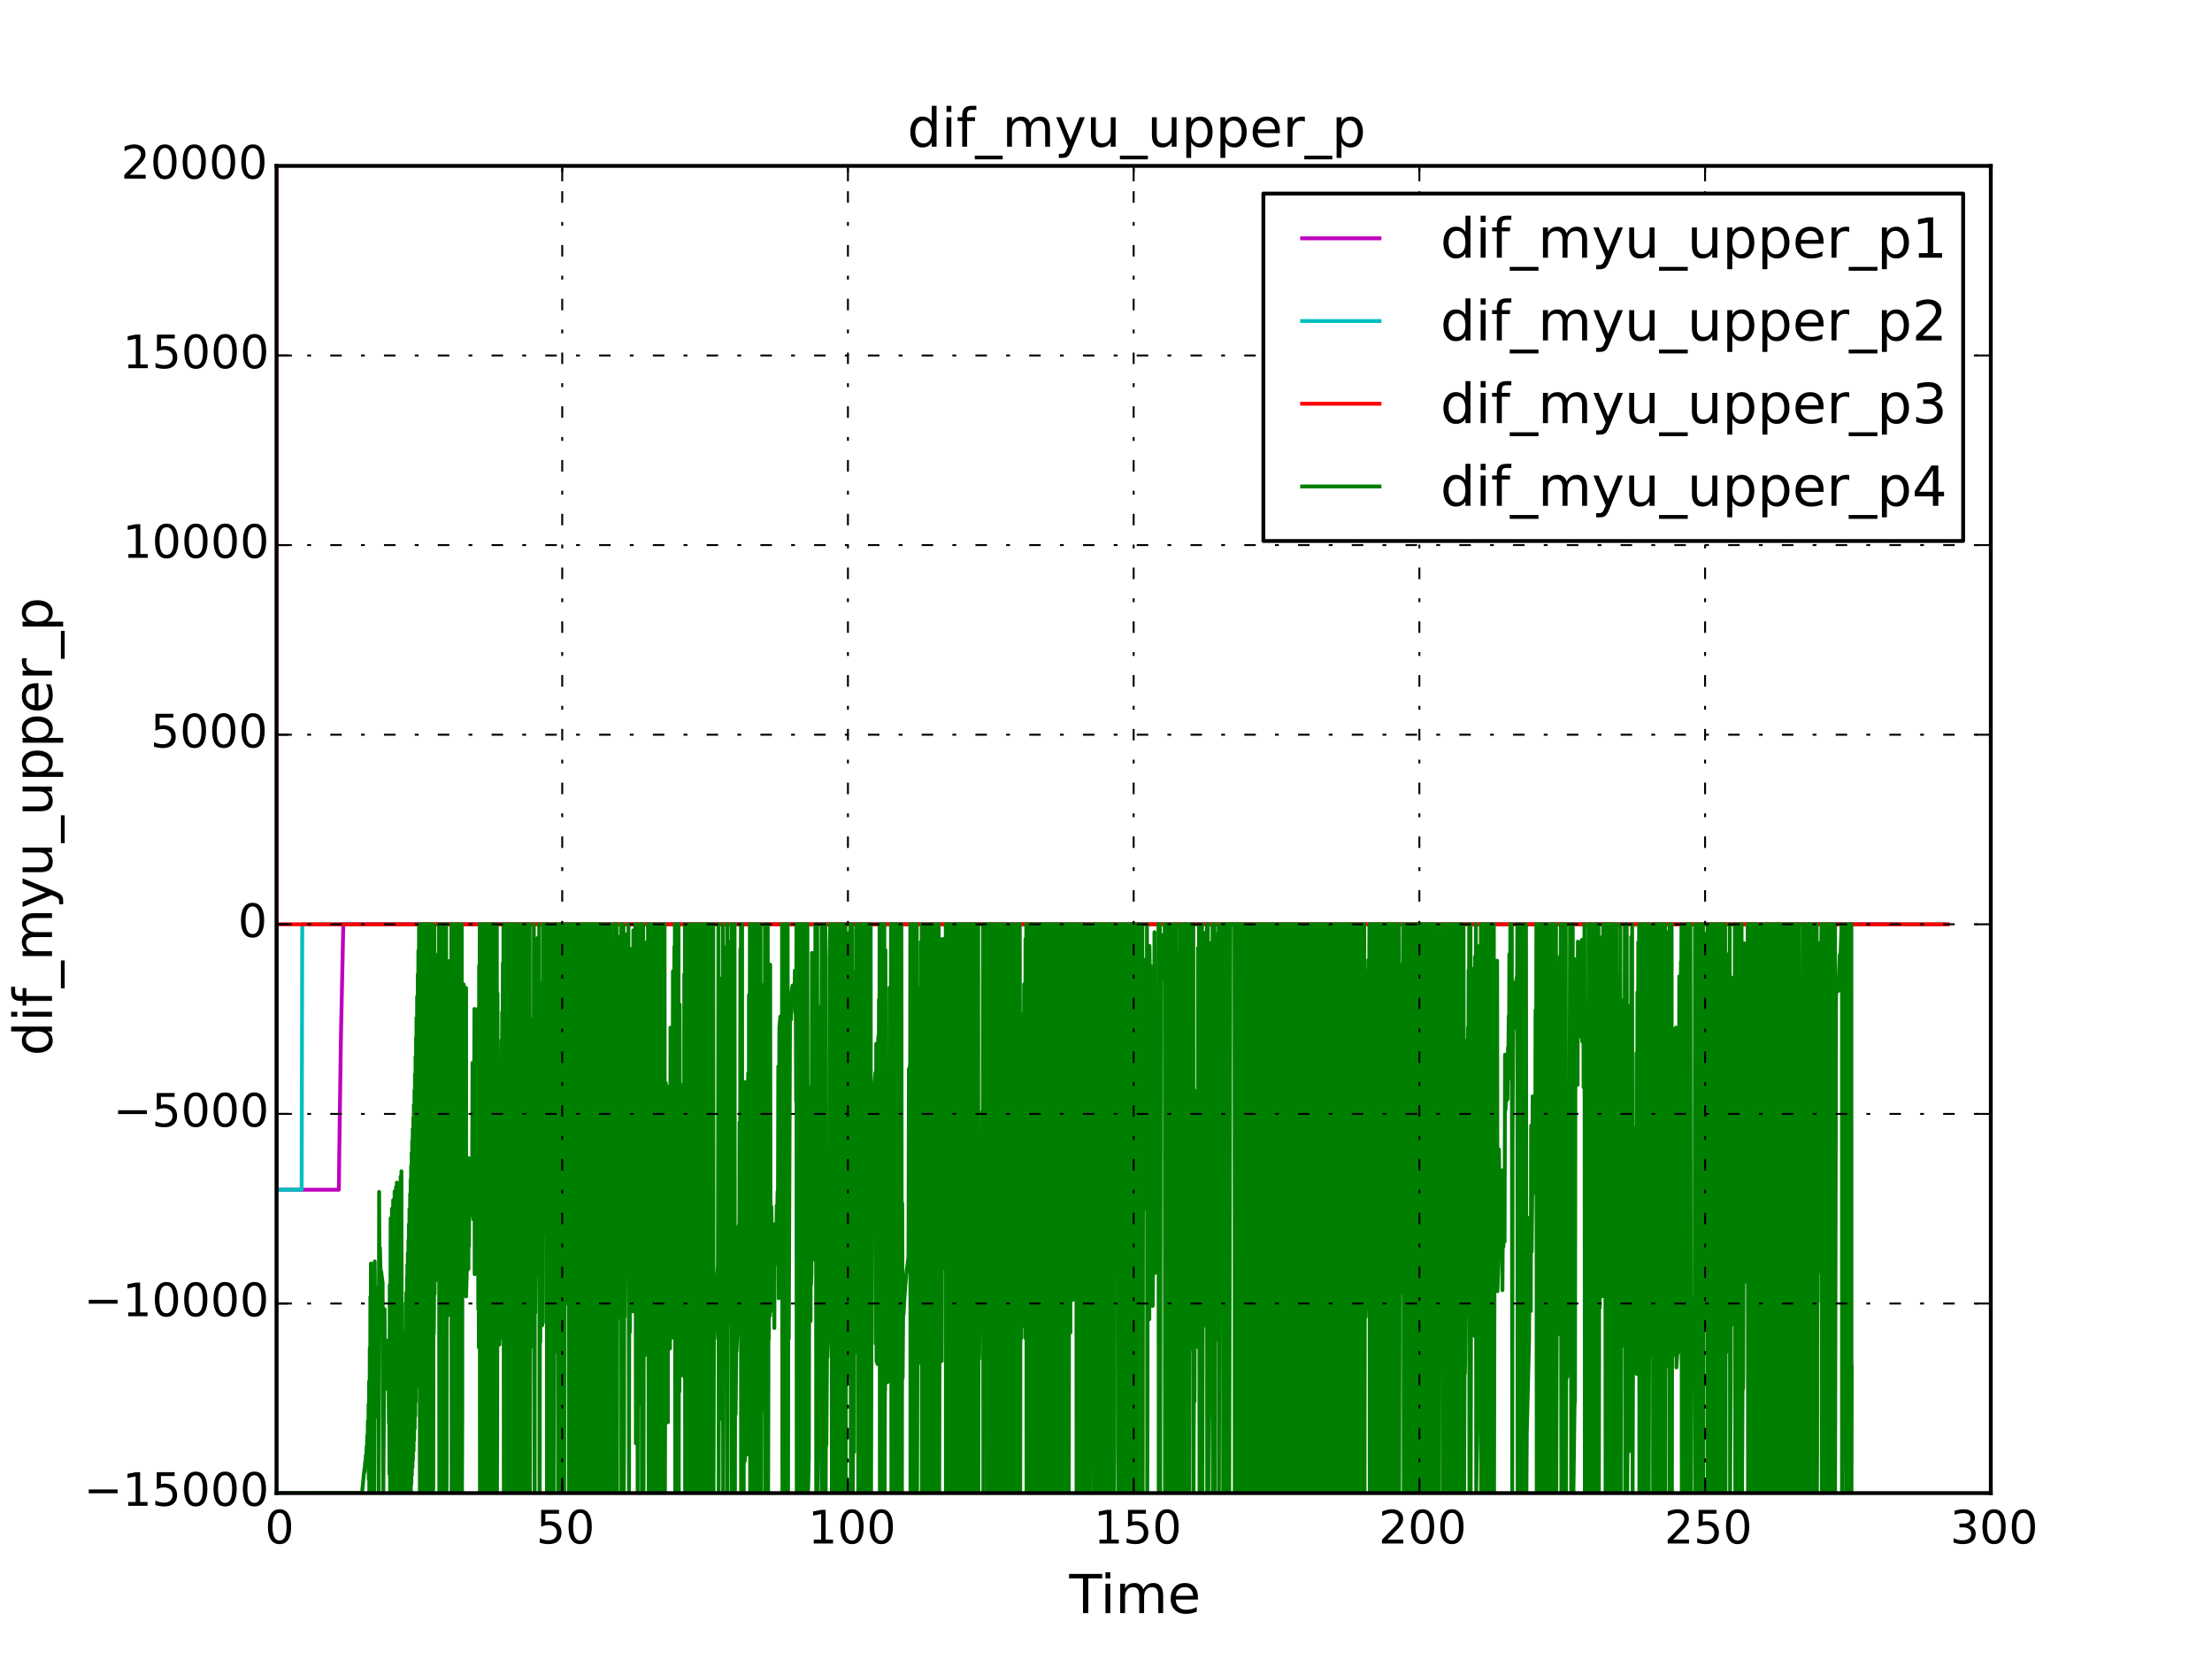 <?xml version="1.0" encoding="utf-8" standalone="no"?>
<!DOCTYPE svg PUBLIC "-//W3C//DTD SVG 1.1//EN"
  "http://www.w3.org/Graphics/SVG/1.1/DTD/svg11.dtd">
<!-- Created with matplotlib (http://matplotlib.org/) -->
<svg height="432pt" version="1.1" viewBox="0 0 576 432" width="576pt" xmlns="http://www.w3.org/2000/svg" xmlns:xlink="http://www.w3.org/1999/xlink">
 <defs>
  <style type="text/css">
*{stroke-linecap:butt;stroke-linejoin:round;}
  </style>
 </defs>
 <g id="figure_1">
  <g id="patch_1">
   <path d="
M0 432
L576 432
L576 0
L0 0
z
" style="fill:#ffffff;"/>
  </g>
  <g id="axes_1">
   <g id="patch_2">
    <path d="
M72 388.8
L518.4 388.8
L518.4 43.2
L72 43.2
z
" style="fill:#ffffff;"/>
   </g>
   <g id="line2d_1">
    <path clip-path="url(#p7ff5b81e1d)" d="
M72 240.686
L72 309.806
L72 309.806
L72 309.806
L88.239 309.806
L88.356 299.606
L88.758 271.037
L89.395 240.686
L493.67 240.686
L493.67 240.686" style="fill:none;stroke:#bf00bf;stroke-linecap:square;"/>
   </g>
   <g id="line2d_2">
    <path clip-path="url(#p7ff5b81e1d)" d="
M72 240.686
L72 309.806
L72 309.806
L72 309.806
L78.546 309.806
L78.703 240.686
L506.228 240.686
L506.228 240.686" style="fill:none;stroke:#00bfbf;stroke-linecap:square;"/>
   </g>
   <g id="line2d_3">
    <path clip-path="url(#p7ff5b81e1d)" d="
M72 240.686
L72 43.2
L72 43.2
L72 43.2
L72 240.686
L72.062 240.686
L507.208 240.686
L507.208 240.686" style="fill:none;stroke:#ff0000;stroke-linecap:square;"/>
   </g>
   <g id="line2d_4">
    <path clip-path="url(#p7ff5b81e1d)" d="
M72 240.686
L72 388.8
L72 388.8
L72 388.8
L94.274 388.754
L94.88 382.572
L94.946 383.218
L95.065 380.804
L95.162 382.044
L95.273 378.887
L95.356 381.128
L95.462 376.67
L95.523 380.623
L95.63 373.884
L95.69 380.792
L95.803 370.052
L95.874 382.077
L95.969 365.677
L96.027 385.253
L96.108 359.724
L96.174 388.8
L96.291 351.01
L96.382 388.8
L96.441 337.711
L96.498 388.8
L96.587 329.015
L96.684 388.8
L96.753 329.694
L96.838 388.8
L96.916 329.807
L97.018 388.8
L97.138 329.905
L97.228 332.844
L97.466 388.8
L97.574 328.46
L97.68 340.1
L97.803 340.379
L98.058 341.366
L98.183 339.767
L98.28 355.566
L98.356 342.569
L98.465 369.214
L98.54 335.13
L98.617 388.8
L98.725 310.368
L98.83 336.741
L98.948 324.945
L99.095 331.402
L99.206 330.814
L99.445 332.57
L99.639 334.031
L99.819 388.8
L100.154 340.91
L100.2 351.875
L100.245 349.286
L100.442 349.715
L100.487 349.339
L100.572 350.212
L100.605 349.16
L100.698 361.31
L100.809 349.083
L100.834 354.836
L100.935 352.926
L101.008 361.868
L101.177 354.029
L101.254 370.59
L101.328 350.037
L101.404 383.839
L101.48 334.599
L101.572 388.8
L101.721 317.218
L101.802 388.8
L102.054 388.8
L102.058 314.71
L102.107 388.8
L102.316 388.8
L102.375 312.503
L102.613 388.8
L102.686 388.8
L102.751 310.234
L102.929 388.8
L103.124 309.091
L103.236 388.8
L103.338 307.943
L103.405 319.881
L103.54 388.8
L103.599 313.893
L103.761 388.8
L103.815 309.815
L103.953 388.8
L104.023 308.196
L104.205 388.8
L104.283 388.8
L104.33 306.355
L104.382 388.8
L104.45 388.8
L104.529 304.981
L104.667 388.8
L104.722 386.316
L104.785 388.8
L104.854 382.985
L104.909 388.8
L104.976 379.692
L105.044 388.8
L105.13 373.816
L105.179 388.8
L105.245 369.039
L105.31 388.8
L105.371 361.716
L105.447 388.8
L105.52 346.434
L105.581 388.8
L105.647 339.34
L105.703 388.8
L105.781 336.606
L105.852 388.8
L105.988 332.502
L106.019 388.8
L106.019 388.8
L106.019 388.8
L106.071 329.431
L106.134 388.8
L106.198 326.277
L106.275 388.8
L106.35 322.97
L106.413 388.8
L106.464 318.811
L106.556 388.8
L106.618 314.787
L106.691 388.8
L106.797 310.901
L106.868 388.8
L106.926 307.177
L106.983 388.8
L107.048 303.617
L107.116 386.393
L107.193 300.233
L107.25 384.129
L107.328 297.03
L107.411 382.114
L107.47 294.011
L107.535 380.192
L107.63 291.053
L107.702 377.784
L107.757 287.702
L107.837 375.074
L107.931 283.907
L107.992 372.046
L108.06 279.717
L108.143 368.717
L108.203 275.156
L108.26 365.11
L108.334 270.249
L108.388 361.243
L108.449 265.017
L108.538 357.131
L108.617 259.48
L108.698 352.788
L108.789 253.654
L108.849 348.228
L108.94 247.555
L109.018 343.461
L109.118 241.195
L109.183 338.496
L109.265 240.686
L109.331 388.8
L109.407 259.65
L109.512 350.858
L109.58 251.217
L109.633 344.806
L109.69 241.339
L109.768 338.146
L109.832 240.686
L109.893 388.8
L109.971 257.133
L110.026 348.4
L110.089 246.99
L110.151 341.087
L110.248 240.686
L110.306 388.8
L110.361 257.494
L110.433 348.374
L110.527 246.137
L110.583 340.151
L110.671 240.686
L110.755 388.8
L110.821 255.578
L110.89 346.589
L110.945 243.255
L111.031 337.657
L111.093 240.686
L111.155 388.8
L111.229 252.762
L111.311 344.114
L111.369 240.686
L111.43 388.8
L111.512 256.475
L111.583 347.023
L111.646 242.647
L111.71 336.827
L111.771 240.686
L111.835 388.8
L111.896 250.546
L111.974 342.015
L112.026 240.686
L112.124 388.8
L112.179 253.541
L112.254 344.381
L112.478 240.686
L112.541 388.8
L112.594 254.784
L112.657 240.686
L112.749 388.8
L112.832 386.746
L112.899 286.966
L112.958 347.237
L113.025 339.843
L113.117 240.958
L113.175 337
L113.27 310.476
L113.346 248.491
L113.464 333.394
L113.596 328.83
L113.75 250.153
L113.899 265.474
L113.956 260.063
L114.164 326.887
L114.259 317.28
L114.301 240.686
L114.395 388.8
L114.435 312.642
L114.509 348.252
L114.6 250.727
L114.693 336.95
L114.735 240.686
L114.817 388.8
L115.156 240.686
L115.188 388.8
L115.387 269.857
L115.457 263.238
L115.528 279.929
L115.616 250.413
L115.677 275.163
L115.729 264.914
L115.824 240.686
L115.901 388.8
L115.983 252.485
L116.037 261.76
L116.116 336.543
L116.186 240.686
L116.246 388.8
L116.305 386.379
L116.405 275.844
L116.58 342.609
L116.631 332.267
L116.746 330.767
L116.984 250.258
L117.138 339.244
L117.353 252.881
L117.409 294.917
L117.465 292.935
L117.531 240.686
L117.599 388.8
L117.666 297.834
L117.743 256.163
L117.813 342.109
L117.894 240.686
L117.967 388.8
L118.045 257.653
L118.109 340.864
L118.165 240.952
L118.219 328.664
L118.277 240.686
L118.392 388.8
L118.446 351.482
L118.508 257.686
L118.604 339.442
L118.673 311.225
L118.726 252.103
L118.778 335.334
L118.848 283.584
L118.926 253.76
L118.978 339.804
L119.034 240.686
L119.08 388.8
L119.133 382.131
L119.202 283.18
L119.272 340.274
L119.339 327.557
L119.422 240.686
L119.486 388.8
L119.567 321.606
L119.643 277.419
L119.73 352.892
L119.859 263.817
L119.937 354.29
L120.011 243.656
L120.093 264.282
L120.163 327.103
L120.238 240.686
L120.303 388.8
L120.373 367.007
L120.43 258.001
L120.511 336.812
L120.759 296.625
L120.764 256.338
L120.939 336.087
L121.149 328.371
L121.185 328.413
L121.37 257.273
L121.379 337.587
L121.564 330.786
L121.976 330.442
L122.034 301.564
L122.124 324.493
L122.225 307.748
L122.279 316.611
L122.446 309.885
L122.554 311.369
L122.945 308.738
L123.035 276.762
L123.1 290.307
L123.25 317.495
L123.315 287.54
L123.384 313.399
L123.54 262.712
L123.599 331.803
L123.716 317.593
L123.773 324.473
L123.915 308.627
L123.984 327.675
L124.056 319.349
L124.229 301.497
L124.303 325.129
L124.395 312.415
L124.467 262.661
L124.541 340.919
L124.608 287.376
L124.684 350.884
L124.764 251.471
L124.821 339.785
L124.92 240.686
L124.974 388.8
L125.053 258.6
L125.143 342.077
L125.26 243.185
L125.353 330.907
L125.447 329.022
L125.632 240.686
L125.7 388.8
L125.752 341.371
L125.825 359.177
L125.926 240.686
L126.014 336.545
L126.153 270.535
L126.301 284.132
L126.37 283.08
L126.447 340.463
L126.528 240.686
L126.626 388.8
L126.79 257.114
L126.899 354.625
L127.012 251.334
L127.02 261.53
L127.082 336.97
L127.153 240.686
L127.196 388.8
L127.262 382.026
L127.35 282.732
L127.46 339.212
L127.569 240.686
L127.665 388.8
L127.714 255.252
L127.802 338.212
L127.869 240.686
L127.927 388.8
L128.147 240.686
L128.233 388.8
L128.317 254.961
L128.375 338.416
L128.454 240.686
L128.518 388.8
L128.6 254.841
L128.676 338.282
L128.728 240.686
L128.805 388.8
L128.895 254.66
L128.959 338.102
L129.059 240.686
L129.21 388.8
L129.376 240.686
L129.411 388.8
L129.474 373.616
L129.551 258.682
L129.769 349.345
L129.88 321.265
L130.012 331.987
L130.049 350.121
L130.188 318.853
L130.36 335.801
L130.418 280.456
L130.475 348.349
L130.513 301.296
L130.613 270.866
L130.696 289.599
L130.767 263.548
L130.859 287.258
L130.94 250.784
L131.033 287.758
L131.104 240.686
L131.193 388.8
L131.32 247.019
L131.373 333.769
L131.554 240.686
L131.665 388.8
L131.77 354.837
L131.894 258.467
L131.998 339.823
L132.032 314.713
L132.104 241.026
L132.149 333.356
L132.208 264.501
L132.266 256.354
L132.337 337.724
L132.454 240.686
L132.535 388.8
L132.635 248.486
L132.723 252.637
L132.784 240.686
L132.835 388.8
L133.054 240.686
L133.138 388.8
L133.243 250.912
L133.331 333.431
L133.451 240.686
L133.521 388.8
L133.603 246.521
L133.765 341.659
L134.012 240.686
L134.216 240.686
L134.296 388.8
L134.477 346.392
L134.569 250.841
L134.663 254.735
L134.749 314.132
L134.913 240.686
L134.988 388.8
L135.06 240.686
L135.158 388.8
L135.234 342.821
L135.325 255.892
L135.442 335.583
L135.635 246.182
L135.737 334.342
L136.029 240.686
L136.071 388.8
L136.127 380.036
L136.181 281.017
L136.297 342.856
L136.393 307.058
L136.455 341.348
L136.602 240.686
L136.694 388.8
L136.746 342.009
L136.871 254.624
L137.003 335.876
L137.068 331.089
L137.247 250.588
L137.336 334.571
L137.42 240.686
L137.488 388.8
L137.555 381.611
L137.625 281.933
L137.717 337.86
L137.792 324.129
L137.917 240.686
L138.006 388.8
L138.053 358.324
L138.212 267.237
L138.315 350.759
L138.383 324.693
L138.552 330.754
L138.63 329.7
L138.744 330.041
L138.811 265.184
L138.892 272.677
L138.959 321.984
L139.011 240.686
L139.23 388.8
L139.285 289.242
L139.375 341.871
L139.439 331.025
L139.963 244.251
L139.973 331.916
L140.03 326.193
L140.105 327.089
L140.241 314.541
L140.414 240.686
L140.482 388.8
L140.551 387.746
L140.613 289.264
L140.688 349.505
L140.736 324.747
L140.856 261.205
L140.943 344.022
L141.01 304.231
L141.092 257.134
L141.207 345.086
L141.262 255.861
L141.311 262.992
L141.375 344.363
L141.507 240.686
L141.595 241.379
L141.796 321.583
L141.918 240.686
L142.4 240.686
L142.433 388.8
L142.487 245.49
L142.586 255.788
L142.673 324.97
L142.736 240.686
L142.852 388.8
L142.928 376.675
L143.01 265.646
L143.096 336.224
L143.257 251.261
L143.334 333.742
L143.496 251.307
L143.568 339.047
L143.657 240.686
L143.72 388.8
L143.797 377.055
L143.869 278.471
L143.944 337.985
L144.018 322.547
L144.104 240.686
L144.165 388.8
L144.362 274.007
L144.432 351.615
L144.582 260.425
L144.696 351.929
L144.798 240.686
L144.902 261.05
L144.967 257.308
L145.047 326.854
L145.169 240.686
L145.326 388.8
L145.544 253.82
L145.589 267.412
L145.655 337.767
L145.655 337.767
L145.655 337.767
L145.687 258.149
L145.778 260.81
L145.869 344.513
L145.929 338.723
L146.003 240.686
L146.079 388.8
L146.143 333.096
L146.219 271.536
L146.298 352.509
L146.386 260.85
L146.473 264.046
L146.565 272.307
L146.703 345.162
L146.798 240.686
L146.914 388.8
L146.963 358.402
L147.008 250.83
L147.069 255.585
L147.114 339.656
L147.238 291.737
L147.349 307.501
L147.417 256.531
L147.517 272.084
L147.57 240.686
L147.661 334.322
L147.812 240.686
L147.884 322.719
L148.049 240.686
L148.139 388.8
L148.259 240.686
L148.34 388.8
L148.452 260.533
L148.582 326.157
L148.695 309.805
L148.822 311.027
L148.909 306.697
L148.978 240.686
L149.057 388.8
L149.135 266.372
L149.195 322.84
L149.282 323.364
L149.347 240.686
L149.421 388.8
L149.493 350.79
L149.558 240.686
L149.656 388.8
L149.923 258.793
L149.98 298.935
L150.073 240.686
L150.136 388.8
L150.199 240.686
L150.263 388.8
L150.331 251.636
L150.406 339.804
L150.468 240.686
L150.556 388.8
L150.651 245.953
L150.722 336.83
L150.788 240.686
L150.865 388.8
L150.942 244.077
L151.034 335.357
L151.111 240.686
L151.173 388.8
L151.229 243.072
L151.293 334.555
L151.352 240.686
L151.416 388.8
L151.488 242.496
L151.581 334.089
L151.633 240.686
L151.693 388.8
L151.79 242.135
L151.853 333.792
L151.918 240.686
L151.991 388.8
L152.068 241.884
L152.142 333.582
L152.216 240.686
L152.271 388.8
L152.387 241.691
L152.446 333.418
L152.526 240.686
L152.599 388.8
L152.664 241.53
L152.727 333.28
L152.794 240.686
L152.857 388.8
L152.928 241.389
L153.01 333.157
L153.065 240.686
L153.153 388.8
L153.21 241.26
L153.29 333.045
L153.386 240.686
L153.454 388.8
L153.519 241.14
L153.585 332.941
L153.641 240.686
L153.701 388.8
L153.788 241.029
L153.855 332.844
L153.923 240.686
L153.978 388.8
L154.064 240.923
L154.134 332.752
L154.232 240.686
L154.31 388.8
L154.371 240.824
L154.434 332.665
L154.521 240.686
L154.588 388.8
L154.673 240.73
L154.733 332.583
L154.795 240.686
L154.854 388.8
L154.922 240.686
L154.999 332.505
L155.077 240.686
L155.142 388.8
L155.203 240.686
L155.281 332.431
L155.344 240.686
L155.452 388.8
L155.525 240.686
L155.597 332.361
L155.656 240.686
L155.758 388.8
L155.826 240.686
L155.893 332.294
L155.955 240.686
L156.055 388.8
L156.111 240.686
L156.209 332.232
L156.265 240.686
L156.342 388.8
L156.435 240.686
L156.537 388.8
L156.598 252.804
L156.665 340.748
L156.751 240.686
L156.813 388.8
L156.948 245.722
L157.034 336.471
L157.199 339.721
L157.287 240.686
L157.507 240.686
L157.57 388.8
L157.625 343.331
L157.72 356.689
L157.786 246.501
L157.852 333.055
L157.91 329.304
L157.986 240.686
L158.121 388.8
L158.18 342.82
L158.268 255.559
L158.387 252.244
L158.482 337.469
L158.608 240.686
L158.649 388.8
L158.765 242.907
L158.845 255.738
L158.921 327.499
L158.977 240.686
L159.061 388.8
L159.147 378.015
L159.191 266.485
L159.27 336.284
L159.481 245.405
L159.582 330.656
L159.715 268.719
L159.87 301.609
L159.994 240.686
L160.085 388.8
L160.333 240.686
L160.384 240.686
L160.468 388.8
L160.585 240.686
L160.679 388.8
L160.831 243.807
L160.949 343.149
L161.053 246.229
L161.131 246.693
L161.256 334.302
L161.375 328.864
L161.649 326.93
L161.744 240.686
L161.818 388.8
L161.87 338.674
L162.011 255.896
L162.074 343.827
L162.227 264.609
L162.296 351.409
L162.354 240.686
L162.425 388.8
L162.486 378.929
L162.601 281.866
L162.659 342.873
L162.735 330.196
L162.827 243.262
L162.962 331.91
L163.189 326.477
L163.313 314.25
L163.437 319.467
L163.539 318.193
L163.641 240.686
L163.779 388.8
L163.843 350.386
L163.926 335.356
L164.01 346.849
L164.123 247.071
L164.201 323.526
L164.366 277.884
L164.551 325.871
L164.615 315.566
L164.712 267.123
L164.791 341.49
L164.863 314.391
L164.916 242.246
L165.013 335.333
L165.182 260.291
L165.31 341.586
L165.377 334.565
L165.442 240.686
L165.583 375.848
L165.669 246.965
L165.82 312.332
L165.899 240.686
L166.039 388.8
L166.089 346.587
L166.166 335.322
L166.19 365.9
L166.353 293.265
L166.42 303.212
L166.573 352.825
L166.636 278.808
L166.688 349.088
L166.771 342.024
L166.861 240.686
L166.936 336.962
L166.981 333.276
L167.06 240.686
L167.139 388.8
L167.205 358.268
L167.295 247.577
L167.359 338.273
L167.421 324.285
L167.479 240.686
L167.582 388.8
L167.637 340.642
L167.704 264.399
L167.78 349.291
L167.839 295.555
L167.906 271.678
L168.024 352.831
L168.177 257.645
L168.254 351.223
L168.43 245.323
L168.522 246.855
L168.658 344.995
L168.733 240.686
L168.903 388.8
L168.956 364.273
L169.135 264.094
L169.21 354.129
L169.277 245.227
L169.336 263.288
L169.439 328.79
L169.508 240.686
L169.581 388.8
L169.66 371.809
L169.737 261.449
L169.819 336.772
L169.975 253.896
L170.077 334.634
L170.219 248.641
L170.291 338.637
L170.372 240.686
L170.46 388.8
L170.579 375.386
L170.77 276.709
L170.8 336.104
L170.886 320.848
L170.93 319.464
L171.145 240.686
L171.374 240.686
L171.441 388.8
L171.542 336.681
L171.65 347.345
L171.722 247.45
L171.767 332.508
L171.832 278.214
L171.89 318.415
L171.997 333.68
L172.087 240.686
L172.165 388.8
L172.256 351.254
L172.39 356.267
L172.576 348.741
L172.665 327.318
L172.721 243.28
L172.844 320.058
L172.938 313.02
L173.05 240.686
L173.148 388.8
L173.383 282.017
L173.478 362.856
L173.609 319.945
L173.721 332.395
L173.752 323.455
L173.917 370.362
L173.962 283.001
L174.06 288.762
L174.113 291.159
L174.189 335.322
L174.244 304.987
L174.465 351.154
L174.593 267.59
L174.732 277.89
L174.914 347.374
L175.046 338.393
L175.123 340.361
L175.226 252.95
L175.279 348.334
L175.321 329.567
L175.396 254.483
L175.436 340.259
L175.523 313.383
L175.609 246.512
L175.674 339.426
L175.736 240.686
L175.828 388.8
L175.917 251.782
L176.177 258.171
L176.283 256.33
L176.375 256.646
L176.468 240.686
L176.684 240.686
L176.741 388.8
L176.824 290.153
L176.923 362.322
L176.982 261.574
L177.095 348.404
L177.151 348.307
L177.244 334.688
L177.357 346.569
L177.437 342.619
L177.533 343.435
L177.591 323.728
L177.677 348.244
L177.835 307.746
L177.894 358.25
L178.001 282.272
L178.065 307.621
L178.125 357.98
L178.176 253.698
L178.229 320.556
L178.287 329.44
L178.347 240.686
L178.405 388.8
L178.458 357.755
L178.508 249.119
L178.576 340.255
L178.749 247.665
L178.801 339.149
L178.867 275.175
L178.931 261.818
L178.988 349.239
L179.052 244.253
L179.126 266.303
L179.218 329.917
L179.271 240.686
L179.364 388.8
L179.424 367.306
L179.523 261.11
L179.586 342.987
L179.646 308.931
L179.754 351.123
L179.817 259.999
L179.901 352.56
L179.981 245.023
L180.087 339.529
L180.225 343.228
L180.274 240.686
L180.274 240.686
L180.274 240.686
L180.312 388.8
L180.351 349.606
L180.405 268.523
L180.486 354.541
L180.55 292.216
L180.608 366.895
L180.675 270.481
L180.736 353.43
L180.802 255.352
L180.857 347.719
L180.921 240.686
L180.977 388.8
L181.038 264.545
L181.128 346.315
L181.197 248.402
L181.281 341.523
L181.344 240.686
L181.41 388.8
L181.476 250.963
L181.583 341.811
L181.658 240.686
L181.734 388.8
L181.891 251.254
L181.976 346.037
L182.023 240.686
L182.075 388.8
L182.178 349.848
L182.24 267.759
L182.306 347.03
L182.352 310.416
L182.418 258.536
L182.487 345.752
L182.544 278.654
L182.598 263.996
L182.658 350.382
L182.751 243.757
L182.809 264.709
L182.901 328.201
L182.939 240.686
L183.009 388.8
L183.078 367.536
L183.177 259.171
L183.235 338.582
L183.301 300.533
L183.383 347.034
L183.47 249.261
L183.537 343.657
L183.593 240.686
L183.653 388.8
L183.84 240.686
L183.932 388.8
L183.992 249.096
L184.083 340.092
L184.144 240.686
L184.212 388.8
L184.278 248.252
L184.36 339.367
L184.447 240.686
L184.507 388.8
L184.597 247.518
L184.656 338.733
L184.719 240.686
L184.802 388.8
L184.858 246.854
L184.951 338.158
L184.997 240.686
L185.061 388.8
L185.132 246.243
L185.214 337.626
L185.268 240.686
L185.347 388.8
L185.435 245.671
L185.632 340.889
L185.735 240.686
L185.806 388.8
L185.923 343.658
L186.039 348.598
L186.489 336.471
L186.945 329.347
L187.07 240.686
L187.142 388.8
L187.245 333.577
L187.416 369.561
L187.506 279.568
L187.562 361.241
L187.627 254.82
L187.736 346.509
L187.855 349.291
L187.955 345.806
L188.078 347.109
L188.146 346.936
L188.223 240.686
L188.309 388.8
L188.386 361.419
L188.506 263.757
L188.593 345.457
L188.753 328.492
L188.822 251.33
L188.869 336.355
L188.908 309.487
L188.973 246.577
L189.057 331.931
L189.112 283.897
L189.203 345.101
L189.353 240.686
L189.403 388.8
L189.613 247.799
L189.83 245.384
L190.062 245.627
L190.121 342.87
L190.258 344.792
L190.328 257.784
L190.367 334.031
L190.414 330.743
L190.455 240.686
L190.526 388.8
L190.602 339.141
L190.653 266.492
L190.818 350.994
L190.891 349.635
L190.953 266.493
L191.14 273.969
L191.197 352.175
L191.278 240.686
L191.38 388.8
L191.456 319.364
L191.559 368.299
L191.716 351.708
L191.802 351.844
L192.064 344.808
L192.124 347.325
L192.435 318.872
L192.494 344.682
L192.571 292.225
L192.625 322.433
L192.679 346.905
L192.792 247.168
L192.881 332.701
L192.929 240.686
L192.979 388.8
L193.078 360.259
L193.236 240.686
L193.294 388.8
L193.395 379.861
L193.517 332.143
L193.658 388.709
L193.823 308.266
L193.939 380.449
L194.01 375.701
L194.097 281.767
L194.149 369.767
L194.228 354.573
L194.29 283.376
L194.351 369.14
L194.415 329.005
L194.47 296.832
L194.533 377.119
L194.596 293.586
L194.658 303.222
L194.71 378.762
L194.809 279.495
L194.963 359.906
L195.019 259.116
L195.082 334.001
L195.174 338.647
L195.269 240.686
L195.335 388.8
L195.42 365.189
L195.523 255.218
L195.618 346.09
L195.673 339.278
L195.754 240.994
L195.816 326.161
L195.886 240.686
L195.948 388.8
L196.036 252.904
L196.088 339.617
L196.161 243.144
L196.271 333.224
L196.337 240.686
L196.384 388.8
L196.468 252.52
L196.52 340.234
L196.612 243.975
L196.682 333.414
L196.741 240.686
L196.832 388.8
L196.901 252.651
L196.961 343.933
L197.025 246.99
L197.096 334.603
L197.173 240.686
L197.248 388.8
L197.329 253.191
L197.388 344.826
L197.459 244.403
L197.57 333.482
L197.685 333.144
L197.834 329.753
L197.909 331.312
L197.978 331.08
L198.042 240.686
L198.138 388.8
L198.198 353.267
L198.333 360.448
L198.399 332.489
L198.477 363.312
L198.592 323.768
L198.652 367.272
L198.713 287.885
L198.903 356.97
L198.982 256.376
L199.113 344.65
L199.178 240.686
L199.232 388.8
L199.29 366.683
L199.348 255.356
L199.413 345.911
L199.482 342.766
L199.565 240.686
L199.631 388.8
L199.704 364.165
L199.743 255.549
L199.806 345.9
L199.867 338.444
L199.917 240.686
L200.015 388.8
L200.089 357.851
L200.141 260.102
L200.199 348.726
L200.262 328.238
L200.34 251.829
L200.48 342.671
L200.517 311.568
L200.552 251.187
L200.66 341.491
L200.765 340.844
L200.874 314.261
L201.007 324.818
L201.167 322.181
L201.248 323.448
L201.345 323.075
L201.551 323.324
L201.639 345.796
L201.752 318.755
L201.845 328.705
L201.915 322.934
L202.009 323.731
L202.154 329.124
L202.243 313.94
L202.356 317.934
L202.473 310.254
L202.561 322.804
L202.665 277.711
L202.729 294.76
L202.786 338.075
L202.786 338.075
L202.786 338.075
L202.94 267.583
L203.203 264.712
L203.441 264.688
L203.59 335.506
L203.646 240.686
L203.739 388.8
L203.8 357.643
L203.891 358.083
L203.953 256.593
L204.041 337.398
L204.123 279.389
L204.262 343.649
L204.378 240.686
L204.424 388.8
L204.491 269.262
L204.618 344.783
L204.667 243.519
L204.823 333.25
L204.877 240.686
L204.941 388.8
L205.03 343.117
L205.103 240.686
L205.206 388.8
L205.243 363.935
L205.296 258.758
L205.394 348.58
L205.712 264.966
L205.982 265.512
L206.181 257.764
L206.382 256.613
L206.612 256.801
L206.925 257.408
L206.982 252.716
L207.096 263.604
L207.186 253.617
L207.308 286.696
L207.394 240.686
L207.471 388.8
L207.556 240.686
L207.618 388.8
L207.687 254.536
L207.764 343.537
L207.843 240.686
L207.913 388.8
L207.982 253.929
L208.069 344.572
L208.129 240.686
L208.22 388.8
L208.328 254.195
L208.407 344.687
L208.484 240.686
L208.62 388.8
L208.707 253.824
L208.778 344.301
L208.893 240.686
L208.982 388.8
L209.075 253.162
L209.165 343.694
L209.259 240.686
L209.327 388.8
L209.415 252.383
L209.496 342.998
L209.588 240.686
L209.698 388.8
L209.776 251.569
L209.84 342.281
L210.004 240.686
L210.197 388.8
L210.243 240.686
L210.399 388.8
L210.475 386.443
L210.619 379.149
L210.835 283.124
L211.074 343.992
L211.084 330.133
L211.173 334.559
L211.307 331.613
L211.431 248.129
L211.551 317.901
L211.68 304.695
L211.949 311.787
L212.1 328.018
L212.273 323.107
L212.315 240.686
L212.49 240.686
L212.534 388.8
L212.643 251.753
L212.676 268.09
L212.716 335.355
L212.794 240.686
L212.882 388.8
L213.03 377.164
L213.109 360.762
L213.199 370.805
L213.306 321.6
L213.396 374.339
L213.467 278.814
L213.585 361.375
L213.627 359.937
L213.687 262.047
L213.847 348.915
L213.949 240.686
L214.006 388.8
L214.068 352.306
L214.139 273.036
L214.222 352.198
L214.281 317.117
L214.353 265.192
L214.405 351.751
L214.463 268.023
L214.558 272.933
L214.644 354.05
L214.711 252.746
L214.774 258.524
L214.876 348.744
L214.951 240.686
L214.998 388.8
L215.06 375.837
L215.193 376.227
L215.343 353.613
L215.452 353.487
L215.692 346.537
L215.801 343.823
L215.907 346.159
L216.039 249.617
L216.191 240.686
L216.539 240.686
L216.615 388.8
L216.688 279.561
L216.78 341.103
L216.905 240.686
L217 388.8
L217.083 366.51
L217.256 248.292
L217.388 258.651
L217.451 240.686
L217.565 388.8
L217.657 371.191
L217.743 264.727
L217.82 347.697
L217.898 346.546
L218.03 242.675
L218.098 244.249
L218.172 341.604
L218.231 240.686
L218.313 388.8
L218.37 258.934
L218.492 342.532
L218.578 243.383
L218.702 331.303
L218.803 329.595
L218.859 326.727
L219.031 240.686
L219.103 388.8
L219.44 240.686
L219.523 240.686
L219.566 388.8
L219.611 368.372
L219.74 370.442
L219.854 359.069
L219.918 261.739
L220.047 340.794
L220.082 335.182
L220.155 240.686
L220.22 388.8
L220.288 349.041
L220.376 267.456
L220.437 352.636
L220.506 308.803
L220.58 276.184
L220.757 358.099
L220.784 268.332
L220.86 280.766
L220.907 352.137
L220.955 350.071
L221.084 242.899
L221.295 320.816
L221.393 240.686
L221.579 388.8
L221.658 345.522
L221.811 348.77
L221.949 240.686
L222.071 388.8
L222.175 371.845
L222.277 301.748
L222.319 303.381
L222.386 378.117
L222.479 274.77
L222.505 299.711
L222.575 350.765
L222.637 253.132
L222.699 298.952
L222.763 331.045
L222.82 272.841
L222.957 352.011
L223.017 241.818
L223.147 240.728
L223.228 341.712
L223.285 328.148
L223.462 240.686
L223.485 388.8
L223.526 373.579
L223.603 272.774
L223.712 332.032
L223.788 316.394
L223.87 316.428
L223.951 240.686
L224.157 388.8
L224.173 344.471
L224.234 349.293
L224.431 254.842
L224.502 337.776
L224.578 246.787
L224.701 339.627
L224.764 240.686
L224.867 388.8
L225.012 240.686
L225.087 388.8
L225.284 251.671
L225.354 351.693
L225.508 249.408
L225.566 346.344
L225.691 240.686
L225.773 388.8
L225.922 242.288
L225.997 347.596
L226.129 240.686
L226.208 388.8
L226.379 246.993
L226.471 349.636
L226.547 246.283
L226.598 249.146
L226.665 343.437
L226.721 240.686
L226.823 388.8
L227.049 297.162
L227.318 288.042
L227.938 279.385
L228.026 349.869
L228.084 338.031
L228.158 271.778
L228.24 354.508
L228.41 278.524
L228.486 355.189
L228.679 270.502
L228.744 269.684
L228.827 281.378
L228.883 260.245
L228.98 298.822
L229.04 240.686
L229.123 388.8
L229.252 240.686
L229.354 388.8
L229.429 256.468
L229.472 344.525
L229.553 240.686
L229.61 388.8
L229.659 253.143
L229.733 338.525
L229.803 240.686
L229.885 388.8
L229.999 253.485
L230.156 347.708
L230.281 240.686
L230.356 388.8
L230.434 362.826
L230.477 361.732
L230.565 247.412
L230.71 349.153
L230.797 300.063
L230.869 357.196
L231.027 322.494
L231.11 359.926
L231.227 351.164
L231.379 353.072
L231.559 351.592
L231.623 257.196
L231.719 278.309
L231.844 324.489
L232.024 240.686
L232.12 388.8
L232.325 240.686
L232.451 240.686
L232.523 388.8
L232.612 289.464
L232.691 339.562
L232.754 240.686
L232.868 388.8
L232.934 251.558
L233.008 337.073
L233.086 240.686
L233.148 388.8
L233.241 248.476
L233.314 339.596
L233.414 240.686
L233.49 388.8
L233.59 254.635
L233.699 338.185
L233.77 240.686
L233.863 388.8
L234.035 248.827
L234.112 339.706
L234.229 343.348
L234.385 338.693
L234.472 340.394
L234.612 340.042
L234.723 240.686
L234.859 388.8
L234.941 313.361
L235.05 358.858
L235.175 342.306
L235.276 342.342
L235.588 336.807
L236.009 331.616
L236.565 327.241
L236.679 278.318
L236.799 282.999
L236.926 277.502
L236.967 321.958
L237.033 240.686
L237.077 388.8
L237.174 352.99
L237.245 254.031
L237.32 343.981
L237.411 240.686
L237.493 388.8
L237.641 259.048
L237.73 343.026
L237.795 240.686
L237.933 388.8
L238.087 240.686
L238.162 388.8
L238.239 378.172
L238.295 263.447
L238.361 350.879
L238.444 354.596
L238.506 240.686
L238.643 342.403
L238.722 240.686
L238.802 388.8
L238.886 354.413
L238.937 268.088
L239.025 349.56
L239.092 322.432
L239.189 258.32
L239.257 348.107
L239.393 275.776
L239.458 354.883
L239.543 257.121
L239.633 260.606
L239.719 353.676
L239.778 245.279
L239.924 267.675
L239.945 329.539
L239.945 329.539
L239.945 329.539
L240.009 240.686
L240.05 388.8
L240.128 365.96
L240.193 260.056
L240.247 342.7
L240.402 262.04
L240.475 342.85
L240.62 262.081
L240.678 348.946
L240.726 242.796
L240.799 264.387
L240.851 327.984
L240.929 240.686
L241.017 388.8
L241.076 366.634
L241.165 259.278
L241.234 340.077
L241.387 259.265
L241.468 339.888
L241.634 256.557
L241.704 345.215
L241.78 240.686
L241.862 388.8
L241.929 380.133
L242.011 282.229
L242.093 341.763
L242.145 329.644
L242.227 240.686
L242.3 388.8
L242.379 324.758
L242.465 279.921
L242.534 354.574
L242.703 267.067
L242.758 356.592
L242.841 247.42
L242.926 267.971
L243.028 330.486
L243.102 240.686
L243.188 388.8
L243.267 369.12
L243.339 260.524
L243.412 339.185
L243.598 257.447
L243.659 337.804
L243.813 252.967
L243.911 342.204
L243.974 240.686
L244.058 388.8
L244.145 377.75
L244.205 279.432
L244.294 338.795
L244.362 323.88
L244.43 240.686
L244.569 388.8
L244.73 318.159
L244.812 268.749
L244.898 352.485
L245.083 267.659
L245.207 354.427
L245.413 244.488
L245.502 247.475
L245.679 330.159
L245.775 327.362
L246.002 325.865
L246.057 326.694
L246.221 326.682
L246.28 240.686
L246.316 388.8
L246.37 351.95
L246.422 354.468
L246.585 240.686
L246.716 388.8
L246.979 240.686
L247.057 388.8
L247.135 240.686
L247.273 240.686
L247.374 388.8
L247.452 242.424
L247.581 345.612
L247.7 350.417
L247.788 244.336
L247.894 249.541
L247.965 337.509
L248.06 240.686
L248.188 388.8
L248.25 248.027
L248.328 339.164
L248.411 240.686
L248.473 240.871
L248.542 331.889
L248.655 240.686
L248.705 388.8
L248.784 246.192
L248.858 248.326
L248.948 333.926
L249.083 240.686
L249.165 388.8
L249.27 246.298
L249.352 255.089
L249.437 330.969
L249.506 240.686
L249.576 388.8
L249.639 253.002
L249.713 337.084
L249.784 240.686
L249.863 388.8
L249.911 254.124
L250.002 337.76
L250.074 240.686
L250.142 388.8
L250.233 254.427
L250.324 337.957
L250.467 240.686
L250.535 388.8
L250.64 354.322
L250.706 356.249
L250.795 246.24
L250.974 322.329
L251.016 240.686
L251.069 388.8
L251.134 371.316
L251.167 272.11
L251.224 340.469
L251.35 264.007
L251.412 348.024
L251.474 240.686
L251.573 388.8
L251.752 241.007
L251.857 328.424
L251.892 325.967
L251.983 240.686
L252.038 388.8
L252.13 350.959
L252.193 245.27
L252.246 335.963
L252.382 263.587
L252.434 339.563
L252.519 240.686
L252.604 241.67
L252.665 339.308
L252.771 240.686
L252.88 388.8
L252.971 374.348
L253.206 242.815
L253.275 240.686
L253.359 388.8
L253.417 276.316
L253.52 345.541
L253.597 244.212
L253.701 331.292
L253.767 240.686
L253.885 388.8
L253.962 248.564
L254.024 332.767
L254.126 240.686
L254.287 388.8
L254.356 250.091
L254.611 344.136
L254.726 240.686
L254.762 388.8
L254.883 314.596
L254.979 353.82
L255.225 319.654
L255.313 332.921
L255.458 310.564
L255.575 318.447
L255.771 289.404
L255.859 335.061
L255.97 240.686
L256.059 388.8
L256.098 347.945
L256.179 367.39
L256.256 297.981
L256.342 365.734
L256.504 254.326
L256.582 350.732
L256.668 240.686
L256.747 256.849
L256.841 325.739
L256.977 240.686
L257.084 388.8
L257.207 373.068
L257.314 261.592
L257.39 329.618
L257.471 240.686
L257.561 388.8
L257.691 240.686
L257.782 388.8
L257.85 252.005
L258.014 340.188
L258.02 240.686
L258.02 240.686
L258.02 240.686
L258.107 388.8
L258.225 358.782
L258.328 358.937
L258.452 355.609
L258.593 240.686
L258.72 388.8
L258.789 305.245
L258.874 356.25
L258.996 240.686
L259.061 388.8
L259.172 353.798
L259.258 250.059
L259.421 323.242
L259.506 312.862
L259.606 240.686
L259.663 388.8
L259.861 262.972
L260.017 339.871
L260.098 240.686
L260.23 388.8
L260.317 247.578
L260.406 340.056
L260.623 240.686
L260.826 388.8
L261.131 240.686
L261.175 240.686
L261.281 388.8
L261.293 272.776
L261.495 246.18
L261.585 242.507
L261.657 257.404
L261.735 252.393
L261.899 240.686
L261.957 388.8
L262.168 258.969
L262.384 240.686
L262.478 240.686
L262.672 388.8
L262.801 261.358
L262.927 256.66
L262.977 310.48
L263.212 240.686
L263.413 240.686
L263.472 388.8
L263.534 240.686
L263.573 382.987
L263.717 388.8
L263.78 281.362
L263.941 252.119
L264.092 343.65
L264.212 245.583
L264.281 339.814
L264.366 240.686
L264.567 240.686
L264.674 388.8
L264.819 288.489
L264.936 322.138
L265.008 261.719
L265.147 339.634
L265.208 240.686
L265.266 388.8
L265.32 255.212
L265.506 351.95
L265.55 240.686
L265.666 388.8
L265.7 352.358
L265.816 269.503
L265.851 348.575
L265.964 314.838
L266.089 324.05
L266.172 321.432
L266.317 264.079
L266.399 345.305
L266.456 339.958
L266.67 256.267
L266.735 345.039
L266.792 261.346
L266.862 264.221
L266.948 348.367
L267.032 244.512
L267.093 245.241
L267.157 343.37
L267.24 240.686
L267.313 388.8
L267.373 380.168
L267.448 281.726
L267.523 339.441
L267.594 326.911
L267.673 240.686
L267.741 388.8
L267.813 344.997
L267.897 253.835
L267.969 342.126
L268.152 268.004
L268.205 346.065
L268.29 244.439
L268.347 246.245
L268.44 343.274
L268.517 240.686
L268.616 388.8
L268.709 377.317
L268.765 279.154
L268.866 338.114
L268.952 322.579
L269.047 240.686
L269.11 388.8
L269.171 245.908
L269.265 337.361
L269.38 240.686
L269.431 388.8
L269.491 245.658
L269.571 337.148
L269.631 240.686
L269.691 388.8
L269.921 240.686
L269.966 240.686
L270.064 388.8
L270.205 240.686
L270.301 388.8
L270.425 297.135
L270.503 338.864
L270.572 249.329
L270.657 270.911
L270.751 242.72
L270.811 248.753
L270.879 297.818
L271.01 240.686
L271.061 388.8
L271.11 328.907
L271.151 242.449
L271.245 263.337
L271.334 240.686
L271.414 328.701
L271.468 240.686
L271.504 388.8
L271.565 240.686
L271.64 388.8
L271.826 240.686
L271.857 388.8
L271.917 243.898
L271.981 335.117
L272.038 240.686
L272.112 388.8
L272.161 241.183
L272.216 332.988
L272.275 240.686
L272.328 388.8
L272.388 240.686
L272.477 388.8
L272.505 251.856
L272.569 340.131
L272.628 240.686
L272.708 388.8
L272.748 244.333
L272.823 335.459
L272.889 240.686
L272.969 388.8
L273.022 241.405
L273.094 333.163
L273.137 240.686
L273.211 388.8
L273.264 240.686
L273.377 388.8
L273.421 251.916
L273.507 340.182
L273.592 240.686
L273.662 388.8
L273.724 244.371
L273.82 335.489
L273.897 240.686
L273.995 388.8
L274.059 241.428
L274.154 333.183
L274.199 240.686
L274.287 388.8
L274.342 240.686
L274.435 388.8
L274.508 251.927
L274.591 340.192
L274.655 240.686
L274.748 388.8
L274.838 244.381
L274.941 335.498
L275.08 240.686
L275.143 388.8
L275.294 241.518
L275.459 240.686
L275.785 240.686
L275.949 388.8
L276.21 240.686
L276.273 388.8
L276.338 279.827
L276.433 337.084
L276.522 240.686
L276.576 388.8
L276.644 364.8
L276.744 257.031
L276.829 338.53
L276.898 332.416
L276.967 240.686
L277.041 388.8
L277.126 350.565
L277.193 248.716
L277.283 332.136
L277.347 306.275
L277.413 240.686
L277.511 388.8
L277.668 260.632
L277.732 346.766
L277.886 252.747
L277.954 344.862
L278.07 240.686
L278.125 388.8
L278.187 260.984
L278.253 240.686
L278.311 388.8
L278.494 247.396
L278.733 346.969
L278.797 241.329
L278.888 240.686
L279.203 240.686
L279.357 338.485
L279.362 242.966
L279.425 253.181
L279.517 240.784
L279.657 323.486
L279.814 240.686
L280.258 240.686
L280.331 388.8
L280.501 261.96
L280.579 347.723
L280.72 281.931
L280.779 295.573
L280.871 269.906
L280.969 347.007
L281.112 240.686
L281.245 388.8
L281.401 304.339
L281.478 300.213
L281.548 360.686
L281.869 240.686
L281.873 388.8
L281.957 358.37
L282.037 240.686
L282.303 240.686
L282.392 388.8
L282.499 381.986
L282.555 352.181
L282.667 377.651
L282.758 312.671
L282.836 362.515
L282.935 263.728
L283.019 353.215
L283.102 241.582
L283.162 335.022
L283.289 240.686
L283.369 388.8
L283.461 250.982
L283.647 341.452
L283.811 240.686
L283.894 388.8
L283.975 360.029
L284.043 248.172
L284.105 248.964
L284.19 338.882
L284.363 257.532
L284.439 261.051
L284.542 281.295
L284.662 243.242
L284.706 302.856
L284.706 302.856
L284.706 302.856
L284.746 240.686
L284.865 240.686
L284.92 388.8
L284.99 240.686
L285.061 388.8
L285.123 249.2
L285.202 331.298
L285.272 240.686
L285.376 388.8
L285.415 349.803
L285.629 240.686
L285.677 388.8
L285.966 263.827
L286.032 316.793
L286.115 240.686
L286.202 388.8
L286.273 345.467
L286.402 253.493
L286.441 327.469
L286.503 282.982
L286.573 240.686
L286.637 388.8
L286.664 261.588
L286.723 256.173
L286.794 343.953
L286.933 240.686
L286.997 388.8
L287.065 249.955
L287.128 252.206
L287.184 335.121
L287.343 240.686
L287.409 388.8
L287.483 243.288
L287.559 248.214
L287.622 328.745
L287.76 240.686
L287.848 388.8
L287.916 240.686
L287.978 388.8
L288.043 377.406
L288.101 280.557
L288.167 338.273
L288.251 321.314
L288.337 240.686
L288.402 388.8
L288.565 269.366
L288.624 348.056
L288.758 252.646
L288.868 345.618
L288.912 240.686
L289.013 388.8
L289.069 385.25
L289.217 303.676
L289.312 361.826
L289.484 240.686
L289.563 388.8
L289.613 260.602
L289.676 340.608
L289.921 240.686
L290.085 388.8
L290.155 376.909
L290.225 264.73
L290.287 332.864
L290.419 325.463
L290.572 323.441
L290.692 323.62
L290.779 323.107
L290.89 240.686
L291.139 240.686
L291.216 388.8
L291.317 348.026
L291.412 348.757
L291.524 359.345
L291.598 315.874
L291.692 365.797
L291.781 258.273
L291.859 349.996
L291.98 240.686
L292.041 388.8
L292.092 251.402
L292.172 341.207
L292.253 240.686
L292.295 388.8
L292.37 246.461
L292.452 337.421
L292.52 240.686
L292.583 388.8
L292.635 243.91
L292.746 335.397
L292.774 240.686
L292.856 388.8
L292.923 242.494
L293.055 334.26
L293.183 240.686
L293.213 388.8
L293.273 241.982
L293.337 241.832
L293.399 330.02
L293.595 240.686
L293.879 240.686
L293.924 388.8
L294.055 352.038
L294.112 353.772
L294.325 240.686
L294.502 240.686
L294.559 388.8
L294.654 253.96
L294.718 336.149
L294.805 240.686
L294.862 388.8
L294.956 240.686
L295.021 388.8
L295.258 252.08
L295.298 339.939
L295.411 341.842
L295.572 336.63
L295.684 240.686
L295.731 388.8
L295.774 340.835
L295.809 268.975
L295.809 268.975
L295.809 268.975
L295.874 345.307
L295.938 289.909
L296.002 265.276
L296.041 347.197
L296.105 240.686
L296.17 260.275
L296.232 324.879
L296.232 324.879
L296.232 324.879
L296.261 240.686
L296.343 388.8
L296.406 367.387
L296.446 256.749
L296.538 290.768
L296.593 253.18
L296.691 332.481
L296.841 240.686
L296.915 335.114
L297.009 240.686
L297.093 388.8
L297.166 371.505
L297.224 272.622
L297.299 332.254
L297.411 310.376
L297.465 240.686
L297.546 388.8
L297.652 296.367
L297.845 295.644
L298.069 297.134
L298.165 249.912
L298.25 284.796
L298.329 267.983
L298.402 276.796
L298.461 250.574
L298.511 256.643
L298.563 255.727
L298.622 315.149
L298.672 240.686
L298.742 388.8
L298.817 362.727
L298.89 260.055
L298.967 337.169
L299.033 294.393
L299.127 258.672
L299.277 343.536
L299.316 246.312
L299.486 260.829
L299.521 260.223
L299.732 251.598
L299.948 255.74
L300.156 340.055
L300.353 319.234
L300.385 324.503
L300.472 322.846
L300.615 242.723
L300.743 331.496
L300.846 326.225
L300.967 324.436
L301.143 324.991
L301.287 324.752
L301.52 324.954
L301.589 313.574
L301.658 240.686
L301.735 388.8
L301.852 343.952
L302.029 240.686
L302.114 388.8
L302.277 247.301
L302.421 244.263
L302.633 249.963
L302.756 243.478
L302.876 245.896
L302.984 244.18
L303.101 244.418
L303.223 254.992
L303.3 240.686
L303.367 388.8
L303.452 286.176
L303.516 340.265
L303.603 240.686
L303.678 388.8
L303.739 258.191
L303.831 341.053
L303.911 241.378
L304.009 329.615
L304.066 240.686
L304.154 388.8
L304.228 251.048
L304.293 335.926
L304.373 240.686
L304.441 388.8
L304.519 255.124
L304.592 339.204
L304.778 240.686
L304.852 388.8
L304.968 355.985
L305.093 357.557
L305.143 353.655
L305.21 254.153
L305.285 259.908
L305.402 320.89
L305.527 320.436
L305.599 319.404
L305.654 240.686
L305.758 388.8
L306.013 252.339
L306.092 268.647
L306.133 323.629
L306.339 240.686
L306.408 388.8
L306.472 377.55
L306.552 367.722
L306.623 269.424
L306.685 342.148
L306.745 318.165
L306.82 250.906
L306.891 338.869
L306.958 295.976
L307.02 253.611
L307.083 341.725
L307.154 247.971
L307.255 259.084
L307.304 336.632
L307.365 240.686
L307.414 388.8
L307.442 388.104
L307.51 276.563
L307.588 342.014
L307.668 318.942
L307.765 251.135
L307.809 336.101
L307.861 297.317
L307.952 246.678
L308.02 336.737
L308.102 245.679
L308.177 339.604
L308.248 240.686
L308.333 388.8
L308.678 240.686
L308.754 388.8
L308.896 242.389
L308.978 240.686
L309.046 388.8
L309.191 244.884
L309.258 340.638
L309.409 241.72
L309.484 340.236
L309.611 240.686
L309.678 388.8
L309.854 249.217
L310.063 351.359
L310.277 240.686
L310.499 257.493
L310.569 329.373
L310.65 328.7
L310.736 240.686
L310.804 388.8
L310.943 338.117
L310.993 353.64
L311.06 364.935
L311.254 284.063
L311.313 286.913
L311.391 288.935
L311.555 347.039
L311.626 330.588
L311.732 350.728
L311.841 346.667
L311.893 347.514
L311.957 246.777
L312.044 328.858
L312.114 316.396
L312.233 240.686
L312.349 388.8
L312.528 351.696
L312.659 354.078
L312.781 349.497
L312.899 334.325
L313.002 240.686
L313.108 388.8
L313.346 246.216
L313.43 345.283
L313.543 250.888
L313.619 252.072
L313.696 253.453
L313.76 270.374
L313.829 242.917
L313.904 263.856
L313.983 258.857
L314.039 243.456
L314.12 272.312
L314.168 255.351
L314.283 240.686
L314.349 388.8
L314.526 240.686
L314.647 388.8
L314.76 369.786
L314.904 364.879
L315.08 259.594
L315.215 245.553
L315.242 252.419
L315.37 337.042
L315.53 334.808
L315.639 330.369
L315.688 332.04
L315.746 240.686
L315.819 388.8
L315.885 369.445
L315.961 367.498
L316.022 256.346
L316.091 326.224
L316.241 240.686
L316.307 388.8
L316.362 296.757
L316.5 257.281
L316.554 348.851
L316.747 248.632
L316.907 284.083
L317.043 270.728
L317.096 277.591
L317.195 243.064
L317.267 282.248
L317.346 240.686
L317.412 388.8
L317.646 248.064
L317.694 340.341
L317.758 241.411
L317.85 273.091
L318.016 240.686
L318.45 240.686
L318.515 388.8
L318.57 260.262
L318.635 328.625
L318.708 240.686
L318.758 388.8
L318.812 240.686
L318.889 388.8
L318.963 252.491
L319.034 335.827
L319.118 240.686
L319.185 388.8
L319.257 240.686
L319.328 332.124
L319.447 240.686
L320.013 240.686
L320.092 388.8
L320.401 240.686
L321.474 240.686
L321.523 388.8
L321.598 240.686
L321.659 388.8
L321.764 240.686
L321.83 388.8
L322.046 240.686
L322.094 388.8
L322.146 251.026
L322.208 240.686
L322.273 388.8
L322.323 386.053
L322.398 282.319
L322.477 336.213
L322.551 323.974
L322.607 240.686
L322.7 388.8
L322.756 314.857
L322.816 267.156
L322.891 350.737
L323.033 261.33
L323.125 262.715
L323.214 345.149
L323.326 240.686
L323.436 388.8
L323.516 252.778
L323.607 334.581
L323.689 240.686
L323.765 388.8
L323.922 240.686
L324.08 388.8
L324.145 356.362
L324.316 240.686
L324.418 388.8
L324.571 244.075
L324.638 345.341
L324.736 240.686
L324.876 388.8
L325.009 278.65
L325.09 336.48
L325.201 327.058
L325.268 240.686
L325.428 388.8
L325.67 342.45
L325.788 342.882
L325.858 338.734
L326.026 240.686
L326.118 388.8
L326.234 246.745
L326.278 335.333
L326.822 240.686
L326.863 388.8
L326.921 253.048
L327.074 240.686
L327.181 388.8
L327.261 264.201
L327.524 244.085
L327.603 254.834
L327.717 240.715
L327.767 242.043
L327.846 247.055
L327.951 332.085
L328.063 240.686
L328.14 388.8
L328.27 247.522
L328.445 240.686
L328.511 388.8
L328.717 247.588
L328.775 336.176
L328.775 336.176
L328.775 336.176
L328.819 240.686
L328.868 388.8
L328.92 276.361
L328.967 242.994
L329.032 334.205
L329.111 240.686
L329.219 388.8
L329.32 349.202
L329.395 254.161
L329.472 335.202
L329.598 259.547
L329.691 343.839
L329.768 240.686
L329.932 388.8
L330.003 288.49
L330.08 340.84
L330.153 330.34
L330.225 241.282
L330.317 328.767
L330.376 314.284
L330.467 240.686
L330.726 388.8
L330.757 348.734
L330.824 351.826
L331.002 240.686
L331.059 388.8
L331.128 250.377
L331.224 338.022
L331.286 240.686
L331.364 388.8
L331.435 253.445
L331.503 343.511
L331.583 240.686
L331.669 388.8
L331.754 257.061
L331.818 338.359
L331.882 240.686
L331.948 388.8
L332.041 247.951
L332.101 338.571
L332.157 240.686
L332.224 388.8
L332.295 253.424
L332.357 343.528
L332.439 240.686
L332.499 388.8
L332.617 256.778
L332.706 337.974
L332.769 240.686
L332.83 388.8
L332.886 247.332
L332.989 337.996
L333.056 240.686
L333.137 388.8
L333.192 252.739
L333.26 342.917
L333.32 240.686
L333.411 388.8
L333.471 256.098
L333.524 337.306
L333.622 240.686
L333.691 388.8
L333.771 246.577
L333.835 337.327
L333.898 240.686
L333.992 388.8
L334.05 252.03
L334.115 342.295
L334.184 240.686
L334.26 388.8
L334.353 255.443
L334.444 336.674
L334.57 240.686
L334.808 240.686
L334.871 388.8
L334.936 270.774
L335.078 256.635
L335.24 337.059
L335.334 328.973
L335.409 326.775
L335.478 240.686
L335.554 388.8
L335.638 377.932
L335.73 269.111
L335.817 332.195
L335.892 240.686
L335.998 388.8
L336.06 252.804
L336.12 336.419
L336.182 240.686
L336.256 388.8
L336.318 254.665
L336.407 338.18
L336.491 240.686
L336.591 388.8
L336.67 255.369
L336.734 338.642
L336.791 240.686
L336.874 388.8
L336.955 255.503
L337.049 338.686
L337.145 240.686
L337.231 388.8
L337.302 255.383
L337.401 258.162
L337.517 261.163
L337.637 251.904
L337.695 253.591
L337.76 339.519
L337.888 240.686
L337.951 388.8
L338.037 242.765
L338.115 258.128
L338.229 323.997
L338.294 320.484
L338.371 240.686
L338.443 388.8
L338.625 360.74
L338.711 244.777
L338.784 285.471
L338.855 319.147
L338.91 240.686
L338.993 388.8
L339.05 334.849
L339.156 245.76
L339.227 327.211
L339.429 243.915
L339.65 240.686
L339.819 388.8
L339.971 355.676
L340.096 356.894
L340.274 244.809
L340.279 252.859
L340.439 250.423
L340.445 310.461
L340.445 310.461
L340.445 310.461
L340.54 240.686
L340.589 388.8
L340.699 337.566
L340.751 240.686
L340.828 388.8
L340.953 257.906
L341.002 343.786
L341.002 343.786
L341.002 343.786
L341.156 247.314
L341.225 340.02
L341.307 240.686
L341.429 388.8
L341.537 244.034
L341.712 240.686
L341.804 388.8
L341.882 373.592
L342.036 240.686
L342.098 388.8
L342.246 241.67
L342.322 332.261
L342.497 240.686
L342.566 388.8
L342.706 240.686
L342.768 388.8
L342.822 253.186
L342.89 240.686
L342.96 388.8
L343.123 245.435
L343.218 335.905
L343.381 240.686
L343.488 388.8
L343.631 240.96
L343.73 329.768
L343.963 240.686
L344.054 240.686
L344.111 388.8
L344.17 259.689
L344.226 240.686
L344.279 388.8
L344.408 240.686
L344.482 388.8
L344.589 245.671
L344.649 342.262
L344.815 240.686
L344.876 388.8
L345.078 240.686
L345.194 388.8
L345.259 364.946
L345.386 266.545
L345.457 337.379
L345.511 327.624
L345.627 315.582
L345.714 240.686
L345.772 388.8
L345.863 354.212
L345.99 267.577
L346.057 342.254
L346.114 306.308
L346.21 256.577
L346.269 266.924
L346.338 273.448
L346.4 240.686
L346.49 388.8
L346.63 261.691
L346.688 334.816
L346.837 240.686
L346.91 388.8
L346.973 240.686
L347.036 242.587
L347.101 325.64
L347.288 240.686
L347.385 388.8
L347.56 240.686
L347.643 240.686
L347.759 388.8
L347.897 240.686
L347.981 388.8
L348.047 371.855
L348.201 241.904
L348.303 332.779
L348.511 247.411
L348.616 244.493
L348.681 263.17
L348.742 240.686
L348.798 388.8
L348.858 305.567
L348.917 265.8
L349.001 332.979
L349.12 240.686
L349.209 388.8
L349.268 246.477
L349.354 251.295
L349.558 328.773
L349.62 322.871
L349.775 240.686
L349.828 240.686
L349.898 388.8
L350.25 240.686
L350.34 240.686
L350.376 388.8
L350.464 358.608
L350.518 253.787
L350.57 334.036
L350.627 313.605
L350.706 240.686
L350.87 388.8
L350.914 321.971
L351.149 240.686
L351.42 240.686
L351.425 388.8
L351.517 358.617
L351.619 278.894
L351.701 292.21
L351.933 259.461
L352.027 334.957
L352.154 323.839
L352.207 240.686
L352.302 388.8
L352.453 263.435
L352.519 254.13
L352.59 287.373
L352.709 240.686
L352.739 388.8
L352.825 240.686
L352.868 388.8
L352.927 252.201
L352.977 340.697
L353.141 240.686
L353.245 388.8
L353.47 240.686
L353.516 388.8
L353.687 252.028
L353.766 344.549
L353.844 335.55
L353.931 240.686
L354.01 388.8
L354.16 276.044
L354.223 357.063
L354.279 257.705
L354.346 267.736
L354.406 347.559
L354.531 240.686
L354.609 388.8
L354.693 370.816
L354.755 259.671
L354.912 327.962
L354.987 316.198
L355.104 315.645
L355.25 240.686
L355.327 388.8
L355.388 335.391
L355.458 258.376
L355.579 342.981
L355.778 336.973
L355.903 253.553
L355.974 260.084
L356.063 259.894
L356.123 252.716
L356.214 266.269
L356.314 250
L356.37 257.297
L356.435 250.513
L356.499 268.271
L356.588 240.686
L356.681 388.8
L356.741 240.686
L356.832 388.8
L356.88 252.145
L356.937 340.028
L357.045 240.686
L357.087 388.8
L357.132 251.189
L357.194 332.034
L357.268 240.686
L357.32 388.8
L357.368 240.686
L357.486 388.8
L357.515 260.376
L357.617 338.246
L357.672 240.686
L357.748 388.8
L357.8 243.851
L357.901 334.425
L357.98 240.686
L358.028 388.8
L358.121 240.686
L358.195 388.8
L358.25 247.944
L358.32 336.285
L358.397 240.686
L358.523 388.8
L358.581 240.686
L358.665 388.8
L358.715 248.968
L358.791 337.211
L358.873 240.686
L358.99 388.8
L359.036 240.686
L359.097 388.8
L359.171 362.819
L359.225 258.973
L359.291 338.252
L359.394 240.686
L359.485 388.8
L359.555 250.079
L359.622 332.866
L359.718 240.686
L359.807 388.8
L359.892 247.194
L359.951 330.682
L360.041 240.686
L360.171 388.8
L360.225 245.936
L360.327 329.744
L360.415 240.686
L360.477 388.8
L360.563 245.465
L360.644 329.42
L360.722 240.686
L360.812 388.8
L360.926 245.375
L361.004 329.394
L361.11 240.686
L361.178 388.8
L361.265 245.466
L361.337 329.507
L361.456 240.686
L361.532 388.8
L361.606 245.64
L361.682 329.683
L361.782 240.686
L361.847 388.8
L361.926 245.848
L362.026 329.884
L362.118 240.686
L362.175 388.8
L362.252 246.067
L362.336 330.091
L362.409 240.686
L362.482 388.8
L362.586 246.284
L362.674 330.295
L362.752 240.686
L362.83 388.8
L362.914 246.495
L362.972 330.492
L363.071 240.686
L363.126 388.8
L363.189 246.697
L363.278 330.68
L363.339 240.686
L363.409 388.8
L363.49 246.889
L363.551 330.859
L363.615 240.686
L363.668 388.8
L363.745 247.072
L363.809 331.029
L363.884 240.686
L363.945 388.8
L364.035 247.245
L364.126 331.19
L364.257 240.686
L364.335 388.8
L364.432 349.47
L364.499 256.239
L364.583 336.812
L364.779 251.29
L364.944 290.847
L365.141 275.461
L365.216 282.352
L365.403 240.686
L365.456 240.686
L365.528 388.8
L365.654 294.818
L365.737 296.821
L365.928 253.499
L366.016 276.669
L366.106 240.686
L366.22 388.8
L366.268 262.023
L366.324 341.813
L366.413 240.686
L366.491 388.8
L366.573 252.832
L366.666 335.131
L366.733 240.686
L366.832 388.8
L366.902 249.654
L367.021 332.649
L367.114 240.686
L367.223 388.8
L367.311 248.151
L367.387 338.581
L367.465 240.686
L367.557 388.8
L367.631 253.294
L367.71 334.448
L367.797 240.686
L367.883 388.8
L368.116 240.686
L368.264 240.686
L368.332 388.8
L368.545 257.269
L368.586 247.433
L368.63 340.068
L368.734 240.686
L368.797 388.8
L368.909 383.456
L369.099 240.686
L369.186 388.8
L369.25 250.743
L369.322 331.971
L369.388 240.686
L369.446 388.8
L369.525 241.866
L369.614 333.324
L369.678 240.686
L369.777 388.8
L369.867 248.348
L369.962 339.144
L370.16 240.686
L370.233 388.8
L370.386 240.686
L370.443 388.8
L370.502 267.673
L370.576 240.686
L370.651 388.8
L370.782 248.263
L370.847 347.063
L370.992 240.81
L371.057 337.284
L371.173 240.686
L371.232 388.8
L371.354 240.686
L371.449 388.8
L371.595 240.706
L371.658 342.039
L371.818 240.686
L371.911 388.8
L372.076 240.686
L372.207 388.8
L372.335 243.714
L372.376 343.883
L372.531 240.686
L372.583 388.8
L372.74 240.686
L372.845 388.8
L372.886 350.319
L372.923 256.804
L372.981 336.21
L373.1 240.686
L373.168 329.882
L373.293 240.686
L373.349 328.39
L373.46 240.686
L373.514 388.8
L373.622 240.686
L373.685 388.8
L373.827 240.686
L373.91 388.8
L373.979 367.621
L374.139 355.513
L374.213 364.95
L374.279 256.07
L374.416 334.81
L374.482 328.27
L374.548 240.686
L374.611 388.8
L374.68 347.59
L374.734 247.326
L374.796 336.479
L374.975 261.17
L375.209 255.455
L375.329 255.02
L375.406 336.736
L375.555 240.686
L375.627 240.686
L375.676 388.8
L375.732 253.279
L375.797 240.686
L375.939 388.8
L376.147 364.488
L376.286 249.069
L376.359 338.207
L376.409 240.686
L376.471 388.8
L376.785 375.128
L376.91 362.508
L376.97 262.319
L377.026 326.737
L377.109 312.585
L377.166 240.686
L377.293 388.8
L377.321 306.52
L377.426 265.677
L377.519 346.194
L377.602 255.057
L377.67 345.343
L377.729 240.686
L377.793 388.8
L377.853 248.101
L377.907 338.469
L378.066 240.686
L378.13 388.8
L378.184 244.656
L378.241 247.471
L378.308 240.686
L378.368 388.8
L378.548 243.824
L378.638 336.961
L378.672 335.338
L378.815 240.686
L378.916 388.8
L379.044 360.517
L379.224 359.783
L379.403 354.968
L379.532 352.312
L379.68 240.686
L379.76 240.686
L379.88 388.8
L380.005 352.212
L380.092 352.818
L380.252 240.686
L380.324 240.686
L380.379 388.8
L380.525 258.516
L380.589 348.367
L380.668 240.686
L380.796 388.8
L380.859 282.102
L380.975 339.021
L381.043 330.638
L381.112 240.686
L381.263 388.8
L381.365 357.265
L381.456 357.704
L381.517 354.145
L381.803 311.59
L381.84 342.439
L381.899 330.485
L381.958 270.938
L382.059 306.372
L382.173 292.83
L382.261 267.517
L382.323 306.477
L382.414 252.586
L382.467 338.231
L382.568 240.686
L382.625 388.8
L382.728 247.135
L382.822 338.313
L382.913 240.686
L382.962 388.8
L383.02 359.26
L383.113 252.101
L383.337 343.195
L383.493 257.591
L383.559 342.735
L383.644 318.712
L383.705 270.378
L383.789 346.634
L383.954 263.543
L384.024 347.911
L384.088 249.106
L384.155 264.101
L384.251 334.673
L384.32 240.686
L384.402 388.8
L384.504 380.682
L384.718 368.787
L384.787 257.246
L384.868 334.164
L384.932 331.319
L385.027 308.241
L385.124 246.362
L385.162 331.295
L385.21 324.969
L385.36 251.441
L385.467 335.512
L385.538 318.874
L385.616 240.686
L385.672 388.8
L385.75 242.849
L385.826 329.485
L385.937 240.686
L386.026 388.8
L386.092 248.709
L386.175 333.37
L386.248 240.686
L386.345 388.8
L386.439 251.341
L386.514 335.414
L386.605 240.686
L386.679 388.8
L386.803 252.555
L386.905 336.337
L387.002 240.686
L387.145 388.8
L387.238 240.686
L387.312 388.8
L387.387 263.34
L387.463 342.343
L387.547 241.951
L387.673 328.985
L387.747 240.686
L387.854 388.8
L387.918 248.286
L388.023 339.193
L388.083 240.686
L388.205 388.8
L388.282 250.041
L388.39 340.698
L388.596 240.686
L388.637 388.8
L388.782 359.622
L388.818 251.989
L388.989 240.686
L389.051 388.8
L389.192 309.384
L389.689 258.909
L389.802 258.316
L389.851 250.163
L389.937 336.227
L390.257 325.975
L390.318 299.297
L390.447 308.393
L390.582 304.664
L390.689 305.853
L390.794 305.062
L390.908 305.116
L391.095 304.745
L391.234 335.966
L391.346 316.475
L391.456 324.734
L391.633 321.884
L391.796 323.337
L391.899 274.636
L392.037 288.999
L392.202 284.193
L392.351 286.556
L392.565 286.165
L392.676 272.786
L392.774 274.19
L392.872 264.578
L392.931 280.861
L393.027 248.461
L393.186 274.146
L393.286 240.686
L393.671 240.686
L393.786 388.8
L393.864 296.5
L394.083 255.929
L394.098 264.177
L394.344 259.133
L394.531 256.279
L394.607 256.586
L394.878 255.107
L394.962 254.432
L395.015 268.006
L395.1 240.686
L395.182 388.8
L395.229 283.141
L395.291 346.792
L395.392 240.686
L395.534 388.8
L395.584 243.212
L395.69 333.751
L395.713 240.686
L395.713 240.686
L395.713 240.686
L395.777 388.8
L395.888 240.686
L395.923 388.8
L396.128 240.686
L396.287 388.8
L396.453 361.443
L396.602 260.333
L396.66 344.471
L396.728 302.24
L396.791 252.26
L396.857 338.218
L396.952 241.536
L397.011 250.147
L397.084 329.457
L397.193 240.686
L397.281 388.8
L397.368 240.686
L397.472 388.8
L397.569 373.332
L398.17 348.926
L398.336 317.017
L398.485 327.857
L398.533 320.777
L398.615 341.397
L398.702 293.123
L398.837 325.899
L398.99 311.492
L399.092 285.475
L399.192 293.839
L399.298 287.623
L399.414 300.632
L399.57 293.94
L399.656 295.503
L399.753 310.635
L399.849 263.01
L399.932 290.289
L399.998 280.994
L400.07 240.686
L400.162 388.8
L400.341 246.131
L400.415 340.491
L400.471 246.061
L400.549 249.195
L400.616 336.135
L400.795 240.686
L400.873 388.8
L400.931 246.962
L401.002 248.722
L401.083 334.309
L401.217 240.686
L401.271 388.8
L401.385 245.57
L401.453 248.643
L401.593 332.512
L401.711 240.686
L401.826 388.8
L401.995 372.168
L402.168 240.686
L402.239 388.8
L402.301 354.594
L402.467 240.686
L402.586 328.854
L402.652 240.686
L402.722 388.8
L402.796 370.219
L403.027 240.686
L403.106 388.8
L403.186 343.824
L403.249 347.304
L403.331 260.645
L403.385 282.517
L403.468 335.445
L403.536 240.686
L403.6 388.8
L403.719 348.089
L403.798 260.229
L403.881 341.438
L404.034 258.685
L404.139 339.749
L404.276 258.118
L404.354 344.942
L404.425 240.686
L404.479 388.8
L404.549 380.284
L404.661 282.239
L404.928 242.146
L404.994 328.847
L405.019 325.116
L405.179 240.686
L405.253 388.8
L405.364 350.458
L405.439 253.728
L405.488 343.15
L405.582 287.903
L405.745 272.59
L405.879 347.398
L405.986 338.373
L406.082 339.046
L406.189 249.119
L406.204 252.544
L406.267 341.746
L406.424 240.686
L406.573 388.8
L406.757 253.994
L406.865 267.138
L406.956 255.451
L407.008 283.42
L407.081 240.686
L407.178 388.8
L407.246 240.686
L407.329 388.8
L407.459 261.28
L407.61 342.186
L407.724 240.686
L407.779 388.8
L407.857 345.51
L408.074 358.603
L408.339 352.512
L408.496 350.212
L408.645 331.041
L408.824 240.686
L409.067 240.686
L409.134 388.8
L409.259 240.686
L409.536 240.686
L409.712 388.8
L410.007 365.752
L410.119 364.87
L410.263 249.796
L410.535 266.691
L410.673 259.312
L410.696 262.352
L410.803 282.504
L410.878 245.207
L410.992 254.865
L411.081 248.318
L411.158 249.837
L411.247 257.249
L411.336 252.103
L411.459 269.901
L411.579 260.81
L411.683 264.95
L411.823 262.57
L411.885 244.753
L412 271.233
L412.055 257.445
L412.172 263.425
L412.261 245.675
L412.365 283.134
L412.593 240.686
L412.696 388.8
L412.967 313.454
L413.253 290.745
L413.377 289.286
L413.423 286.01
L413.499 260.774
L413.565 321.432
L413.645 240.686
L413.703 388.8
L413.749 245.698
L413.805 328.966
L413.949 240.686
L414.025 388.8
L414.114 242
L414.256 326.674
L414.345 325.656
L414.432 240.686
L414.556 388.8
L414.706 331.55
L414.814 368.686
L414.895 296.627
L415.031 366.557
L415.069 256.809
L415.178 347.676
L415.328 240.686
L415.416 388.8
L415.472 244.27
L415.517 335.37
L415.597 240.686
L415.673 388.8
L415.747 251.665
L415.83 341.974
L415.87 240.686
L415.964 388.8
L416.059 255.79
L416.149 337.482
L416.234 240.686
L416.343 388.8
L416.406 353.179
L416.464 260.045
L416.572 340.598
L416.641 310.743
L416.718 244.11
L416.859 334.556
L416.967 253.999
L417.022 264.22
L417.092 254.09
L417.216 337.529
L417.454 240.686
L417.514 301.216
L417.682 253.343
L417.735 263.43
L417.835 260.184
L417.915 272.066
L417.978 240.686
L418.082 388.8
L418.298 240.686
L418.345 388.8
L418.584 240.686
L418.752 240.686
L418.827 388.8
L418.984 245.444
L419.063 335.599
L419.119 240.686
L419.225 388.8
L419.292 245.005
L419.365 336.839
L419.436 240.686
L419.503 388.8
L419.582 250.083
L419.668 333.182
L419.763 240.686
L419.855 388.8
L420.016 249.364
L420.14 240.686
L420.204 388.8
L420.301 370.41
L420.415 263.263
L420.49 342.192
L420.578 240.686
L420.663 388.8
L420.741 256.073
L420.816 338.301
L420.888 240.686
L421.017 388.8
L421.127 353.471
L421.267 355.602
L421.272 253.937
L421.402 310.552
L421.506 292.507
L421.557 300.746
L421.665 323.696
L421.734 319.477
L421.872 313.463
L421.936 240.686
L422.03 388.8
L422.191 263.154
L422.302 350.497
L422.388 346.395
L422.517 338.726
L422.578 341.181
L422.659 260.434
L422.739 344.589
L422.962 262.996
L423.02 316.577
L423.099 240.686
L423.196 388.8
L423.314 248.588
L423.523 342.969
L423.595 240.686
L423.729 388.8
L423.897 360.481
L423.978 369.72
L424.086 325.24
L424.138 377.952
L424.197 276.579
L424.256 364.869
L424.38 261.947
L424.511 352.146
L424.66 355.201
L424.778 243.968
L424.894 338.943
L424.969 335.926
L425.003 240.686
L425.131 388.8
L425.249 350.384
L425.383 352.685
L425.539 347.947
L425.687 312.588
L425.828 320.902
L425.842 340.972
L425.842 340.972
L425.842 340.972
L425.962 293.483
L426.026 356.441
L426.026 356.441
L426.026 356.441
L426.145 274.256
L426.213 357.764
L426.376 258.39
L426.422 352.969
L426.603 245.354
L426.678 344.925
L426.819 240.686
L426.891 388.8
L427.01 253.515
L427.062 256.724
L427.126 345.927
L427.246 240.686
L427.336 388.8
L427.426 379.79
L427.563 359.786
L427.629 342.318
L427.689 356.916
L427.794 303.957
L427.864 354.012
L427.91 260.99
L427.979 346.592
L428.046 240.686
L428.137 388.8
L428.188 256.518
L428.268 345.041
L428.341 247.196
L428.398 333.574
L428.495 240.686
L428.589 388.8
L428.644 249.009
L428.747 340.32
L428.809 241.487
L428.959 328.681
L429.04 326.57
L429.279 240.686
L429.342 388.8
L429.451 340.097
L429.655 352.39
L429.848 324.945
L429.952 344.748
L429.983 301.026
L429.983 301.026
L429.983 301.026
L430.02 353.216
L430.074 255.33
L430.163 342.918
L430.232 241.056
L430.294 330.76
L430.418 240.686
L430.468 388.8
L430.639 240.686
L430.675 388.8
L430.773 257.893
L430.839 341.88
L430.888 242.617
L430.968 330.713
L431.051 240.686
L431.115 388.8
L431.213 252.258
L431.265 337.068
L431.331 240.686
L431.382 388.8
L431.444 256.307
L431.532 340.31
L431.575 240.686
L431.647 328.631
L431.7 240.686
L431.785 388.8
L431.841 250.151
L431.903 335.107
L431.991 240.686
L432.06 388.8
L432.123 254.328
L432.189 338.471
L432.288 240.686
L432.363 388.8
L432.435 256.231
L432.503 339.894
L432.591 240.686
L432.68 388.8
L432.846 256.96
L432.892 340.401
L432.936 339.712
L433.008 240.686
L433.11 388.8
L433.2 356.395
L433.281 359.04
L433.33 255.98
L433.397 341.017
L433.455 318.359
L433.523 338.53
L433.579 240.686
L433.658 388.8
L433.729 324.925
L433.839 270.511
L433.907 353.278
L434.029 268.655
L434.123 273.64
L434.188 355.726
L434.281 255.464
L434.344 260.068
L434.414 351.589
L434.492 242.633
L434.568 266.814
L434.645 326.486
L434.736 240.686
L434.8 388.8
L435.029 361.854
L435.083 248.771
L435.132 337.396
L435.225 329.391
L435.286 240.686
L435.367 388.8
L435.422 330.219
L435.532 278.108
L435.651 352.921
L435.869 344.716
L435.94 274.779
L436.203 267.899
L436.414 267.586
L436.543 356.072
L436.815 351.361
L436.946 352.209
L437.052 351.887
L437.282 254.24
L437.441 257.94
L437.576 272.407
L437.707 250.392
L437.786 293.603
L437.846 240.686
L437.935 388.8
L437.987 305.729
L438.045 333.77
L438.085 240.686
L438.199 388.8
L438.243 347.415
L438.316 252.619
L438.429 334.282
L438.632 251.198
L438.735 332.401
L438.989 240.686
L439.033 388.8
L439.091 249.18
L439.251 336.166
L439.463 337.213
L439.523 240.686
L439.675 240.686
L439.763 388.8
L439.864 354.138
L439.928 246.456
L439.996 254.753
L440.129 326.574
L440.181 240.686
L440.296 388.8
L440.441 353.947
L440.534 355.336
L440.752 348.602
L441.23 338.776
L441.285 336.981
L441.372 240.686
L441.426 388.8
L441.514 350.805
L441.601 350.101
L441.691 249.373
L441.784 339.561
L441.836 282.419
L441.903 267.534
L441.961 343.121
L442.033 241.8
L442.115 242.925
L442.35 340.688
L442.354 240.686
L442.354 240.686
L442.354 240.686
L442.432 388.8
L442.514 311.383
L442.558 354.744
L442.616 344.342
L442.686 240.686
L442.723 388.8
L442.845 354.046
L442.964 355.676
L443.023 351.246
L443.133 266.697
L443.217 340.694
L443.278 260.547
L443.344 266.247
L443.392 340.36
L443.461 240.686
L443.532 388.8
L443.591 364.56
L443.649 268.459
L443.762 341.563
L443.882 333.827
L444.06 268.614
L444.147 276.977
L444.228 344.015
L444.361 243.003
L444.441 246.384
L444.519 267.915
L444.579 336.836
L444.65 240.686
L444.705 388.8
L444.775 366.003
L444.868 258.678
L444.961 339.309
L445.014 300.436
L445.099 258.995
L445.217 338.879
L445.304 253.137
L445.378 336.974
L445.476 240.686
L445.529 388.8
L445.601 250.179
L445.676 252.844
L445.719 336.982
L445.719 336.982
L445.719 336.982
L445.84 240.686
L445.874 388.8
L445.919 248.09
L445.982 254.592
L446.025 333.511
L446.025 333.511
L446.025 333.511
L446.145 240.686
L446.205 388.8
L446.251 244.216
L446.334 322.134
L446.379 240.686
L446.437 388.8
L446.487 355.775
L446.533 249.795
L446.617 285.612
L446.678 259.48
L446.753 336.655
L446.872 240.686
L446.927 388.8
L447 353.082
L447.057 242.915
L447.091 338.437
L447.294 240.686
L447.378 388.8
L447.516 357.188
L447.655 355.077
L447.789 240.686
L447.841 388.8
L447.898 253.222
L447.979 243.137
L448.112 335.615
L448.159 240.686
L448.197 388.8
L448.276 373.139
L448.347 266.91
L448.453 334.537
L448.602 251.537
L448.68 337.891
L448.753 240.686
L448.929 388.8
L449.002 279.185
L449.079 339.253
L449.151 329.01
L449.217 240.686
L449.315 388.8
L449.377 328.618
L449.483 270.134
L449.591 352.096
L449.711 349.459
L449.804 257.685
L449.88 258.77
L449.961 351.884
L450.048 248.453
L450.154 258.927
L450.265 341.258
L450.338 341.116
L450.415 240.686
L450.508 388.8
L450.678 360.043
L450.776 254.512
L450.856 345.041
L450.941 330.286
L451.295 302.054
L451.41 306.996
L451.5 282.148
L451.558 288.413
L451.648 322.139
L451.743 240.686
L451.862 388.8
L451.955 365.801
L452.057 369.621
L452.122 344.104
L452.185 349.665
L452.283 328.567
L452.318 353.357
L452.383 278.217
L452.383 278.217
L452.383 278.217
L452.427 353.563
L452.504 252.468
L452.604 338.603
L452.625 240.686
L452.625 240.686
L452.625 240.686
L452.69 388.8
L452.736 250.515
L452.816 341.112
L452.854 241.843
L452.918 328.387
L452.981 240.686
L453.063 388.8
L453.229 240.686
L453.295 388.8
L453.374 253.512
L453.448 343.985
L453.5 240.686
L453.624 388.8
L453.765 361.031
L453.903 361.549
L453.941 358.435
L454.171 262.668
L454.178 245.624
L454.344 333.796
L454.446 329.448
L454.562 326.013
L454.649 327.069
L454.774 254.553
L454.955 250.359
L455.028 269.939
L455.106 240.686
L455.188 388.8
L455.261 254.052
L455.35 343.305
L455.445 244.489
L455.524 334.29
L455.613 240.686
L455.698 388.8
L455.767 255.946
L455.855 340.166
L455.947 241.19
L456.016 329.582
L456.109 240.686
L456.204 388.8
L456.28 252.199
L456.371 336.927
L456.458 240.686
L456.543 388.8
L456.658 256.85
L456.72 340.635
L456.816 241.181
L456.897 329.202
L456.968 240.686
L457.057 388.8
L457.114 251.029
L457.238 335.646
L457.309 335.341
L457.476 240.686
L457.574 388.8
L457.653 362.263
L457.721 360.113
L457.779 257.103
L457.87 341.826
L457.919 311.075
L458.009 248.609
L458.052 339.198
L458.208 253.438
L458.298 344.979
L458.451 240.686
L458.524 388.8
L458.692 240.686
L458.791 388.8
L458.971 244.717
L459.04 348.698
L459.221 240.686
L459.344 388.8
L459.516 365.2
L459.712 244.707
L459.755 316.571
L459.829 240.686
L459.878 388.8
L459.942 250.779
L460.012 337.436
L460.064 240.686
L460.129 388.8
L460.19 256.622
L460.305 340.333
L460.347 339.802
L460.411 240.686
L460.475 388.8
L460.503 346.502
L460.587 363.856
L460.637 358.294
L460.726 317.126
L460.789 358.45
L460.826 327.003
L460.87 296.711
L460.943 359.212
L461.068 279.468
L461.134 299.609
L461.194 257.933
L461.254 316.598
L461.315 240.686
L461.386 388.8
L461.446 240.686
L461.508 388.8
L461.621 255.453
L461.702 343.903
L461.769 240.686
L461.843 388.8
L461.916 251.341
L461.976 341.941
L462.046 240.686
L462.134 388.8
L462.206 249.882
L462.283 340.74
L462.362 240.686
L462.421 388.8
L462.493 248.819
L462.577 339.844
L462.654 240.686
L462.756 388.8
L462.823 247.968
L462.904 339.117
L462.988 240.686
L463.113 388.8
L463.188 359.526
L463.267 359.529
L463.453 240.686
L463.494 388.8
L463.537 368.66
L463.651 285.753
L463.7 358.593
L463.752 343.315
L463.804 267.144
L463.862 284.766
L463.914 345.103
L463.97 322.309
L464.024 246.282
L464.079 300.747
L464.139 306.053
L464.253 240.686
L464.318 388.8
L464.375 325.679
L464.434 319.927
L464.484 259.231
L464.539 344.97
L464.716 240.686
L464.784 388.8
L464.846 255.262
L464.907 322.921
L464.964 240.686
L465.017 388.8
L465.079 256.984
L465.13 332.902
L465.188 240.686
L465.245 388.8
L465.303 257.522
L465.362 335.005
L465.412 240.686
L465.472 388.8
L465.539 258.028
L465.592 335.822
L465.681 240.686
L465.76 388.8
L465.93 240.686
L466.002 388.8
L466.175 240.686
L466.24 388.8
L466.293 258.434
L466.355 336.375
L466.414 240.686
L466.472 388.8
L466.53 258.361
L466.602 336.299
L466.647 240.686
L466.701 388.8
L466.765 258.249
L466.845 336.177
L466.979 240.686
L467.032 388.8
L467.091 258.649
L467.147 264.878
L467.206 338.192
L467.271 240.686
L467.342 388.8
L467.409 268.482
L467.468 337.63
L467.548 240.686
L467.607 388.8
L467.683 256.545
L467.746 334.839
L467.836 240.686
L467.908 388.8
L467.985 255.941
L468.062 334.049
L468.146 240.686
L468.237 388.8
L468.303 255.739
L468.451 333.755
L468.469 240.686
L468.563 388.8
L468.788 360.003
L468.845 254.063
L468.972 315.985
L469.116 300.047
L469.295 325.204
L469.348 321.53
L469.511 240.686
L469.571 388.8
L469.68 240.686
L469.965 240.686
L470.022 388.8
L470.078 367.158
L470.291 255.461
L470.759 247.84
L470.844 240.686
L470.901 388.8
L470.955 321.458
L471.1 240.686
L471.162 388.8
L471.23 264.233
L471.286 270.453
L471.343 350.501
L471.403 240.686
L471.471 388.8
L471.548 364.485
L471.629 270.236
L471.686 337.011
L471.768 310.086
L471.82 240.686
L471.882 388.8
L471.945 284.785
L472.072 261.424
L472.127 346.439
L472.276 247.943
L472.414 248.474
L472.493 252.35
L472.568 247.351
L472.636 338.792
L472.753 240.686
L472.83 388.8
L472.896 250.664
L472.945 259.931
L472.999 334.509
L473.06 240.686
L473.122 388.8
L473.179 377.883
L473.247 279.35
L473.295 338.921
L473.428 245.514
L473.488 331.347
L473.554 291.62
L473.626 247.575
L473.709 330.256
L473.827 252.711
L473.962 265.987
L474.069 264.411
L474.259 245.763
L474.326 240.686
L474.398 388.8
L474.525 252.883
L474.596 262.145
L474.676 332.375
L474.722 240.686
L474.78 388.8
L474.837 312.692
L474.89 366.083
L474.971 246.238
L475.029 324.452
L475.102 246.595
L475.182 334.273
L475.247 240.686
L475.314 388.8
L475.374 255.731
L475.453 329.578
L475.507 240.686
L475.609 388.8
L475.72 359.073
L475.839 358.689
L475.921 355.483
L476.133 246.432
L476.2 339.547
L476.272 326.249
L476.337 240.686
L476.442 388.8
L476.496 318.118
L476.527 273.592
L476.6 349.979
L476.677 251.075
L476.751 269.547
L476.825 333.109
L476.98 240.686
L477.048 388.8
L477.105 371.586
L477.229 259.832
L477.288 332.308
L477.343 240.686
L477.398 388.8
L477.464 352.33
L477.522 258.974
L477.576 330.545
L477.63 293.694
L477.842 240.686
L477.846 388.8
L478.102 259.067
L478.255 258.215
L478.265 257.314
L478.469 257.525
L478.515 257.77
L478.719 258.001
L479.061 248.674
L479.28 248.228
L479.534 240.686
L479.648 240.686
L479.656 388.8
L480.036 269.684
L480.144 268.861
L480.201 247.1
L480.316 268.301
L480.488 245.729
L480.569 271.232
L480.631 240.686
L480.699 388.8
L480.776 246.282
L480.857 343.38
L480.923 240.686
L481.014 388.8
L481.157 261.473
L481.317 243.805
L481.482 240.686
L481.575 340.031
L481.695 240.686
L481.748 388.8
L481.818 255.184
L481.884 338.046
L482.092 240.686
L482.124 388.8
L482.188 356.013" style="fill:none;stroke:#008000;stroke-linecap:square;"/>
   </g>
   <g id="patch_3">
    <path d="
M518.4 388.8
L518.4 43.2" style="fill:none;stroke:#000000;stroke-linecap:square;stroke-linejoin:miter;"/>
   </g>
   <g id="patch_4">
    <path d="
M72 388.8
L72 43.2" style="fill:none;stroke:#000000;stroke-linecap:square;stroke-linejoin:miter;"/>
   </g>
   <g id="patch_5">
    <path d="
M72 388.8
L518.4 388.8" style="fill:none;stroke:#000000;stroke-linecap:square;stroke-linejoin:miter;"/>
   </g>
   <g id="patch_6">
    <path d="
M72 43.2
L518.4 43.2" style="fill:none;stroke:#000000;stroke-linecap:square;stroke-linejoin:miter;"/>
   </g>
   <g id="matplotlib.axis_1">
    <g id="xtick_1">
     <g id="line2d_5">
      <path clip-path="url(#p7ff5b81e1d)" d="
M72 388.8
L72 43.2" style="fill:none;stroke:#000000;stroke-dasharray:3,5,1,5;stroke-dashoffset:0.0;stroke-width:0.5;"/>
     </g>
     <g id="line2d_6">
      <defs>
       <path d="
M0 0
L0 -4" id="mc7db9fdffb" style="stroke:#000000;stroke-width:0.5;"/>
      </defs>
      <g>
       <use style="stroke:#000000;stroke-width:0.5;" x="72.0" xlink:href="#mc7db9fdffb" y="388.8"/>
      </g>
     </g>
     <g id="line2d_7">
      <defs>
       <path d="
M0 0
L0 4" id="m5a7d422ac3" style="stroke:#000000;stroke-width:0.5;"/>
      </defs>
      <g>
       <use style="stroke:#000000;stroke-width:0.5;" x="72.0" xlink:href="#m5a7d422ac3" y="43.2"/>
      </g>
     </g>
     <g id="text_1">
      <!-- 0 -->
      <defs>
       <path d="
M31.781 66.406
Q24.172 66.406 20.328 58.906
Q16.5 51.422 16.5 36.375
Q16.5 21.391 20.328 13.891
Q24.172 6.391 31.781 6.391
Q39.453 6.391 43.281 13.891
Q47.125 21.391 47.125 36.375
Q47.125 51.422 43.281 58.906
Q39.453 66.406 31.781 66.406
M31.781 74.219
Q44.047 74.219 50.516 64.516
Q56.984 54.828 56.984 36.375
Q56.984 17.969 50.516 8.266
Q44.047 -1.422 31.781 -1.422
Q19.531 -1.422 13.062 8.266
Q6.594 17.969 6.594 36.375
Q6.594 54.828 13.062 64.516
Q19.531 74.219 31.781 74.219" id="DejaVuSans-30"/>
      </defs>
      <g transform="translate(68.977 401.918)scale(0.12 -0.12)">
       <use xlink:href="#DejaVuSans-30"/>
      </g>
     </g>
    </g>
    <g id="xtick_2">
     <g id="line2d_8">
      <path clip-path="url(#p7ff5b81e1d)" d="
M146.4 388.8
L146.4 43.2" style="fill:none;stroke:#000000;stroke-dasharray:3,5,1,5;stroke-dashoffset:0.0;stroke-width:0.5;"/>
     </g>
     <g id="line2d_9">
      <g>
       <use style="stroke:#000000;stroke-width:0.5;" x="146.4" xlink:href="#mc7db9fdffb" y="388.8"/>
      </g>
     </g>
     <g id="line2d_10">
      <g>
       <use style="stroke:#000000;stroke-width:0.5;" x="146.4" xlink:href="#m5a7d422ac3" y="43.2"/>
      </g>
     </g>
     <g id="text_2">
      <!-- 50 -->
      <defs>
       <path d="
M10.797 72.906
L49.516 72.906
L49.516 64.594
L19.828 64.594
L19.828 46.734
Q21.969 47.469 24.109 47.828
Q26.266 48.188 28.422 48.188
Q40.625 48.188 47.75 41.5
Q54.891 34.812 54.891 23.391
Q54.891 11.625 47.562 5.094
Q40.234 -1.422 26.906 -1.422
Q22.312 -1.422 17.547 -0.641
Q12.797 0.141 7.719 1.703
L7.719 11.625
Q12.109 9.234 16.797 8.062
Q21.484 6.891 26.703 6.891
Q35.156 6.891 40.078 11.328
Q45.016 15.766 45.016 23.391
Q45.016 31 40.078 35.438
Q35.156 39.891 26.703 39.891
Q22.75 39.891 18.812 39.016
Q14.891 38.141 10.797 36.281
z
" id="DejaVuSans-35"/>
      </defs>
      <g transform="translate(139.627 401.918)scale(0.12 -0.12)">
       <use xlink:href="#DejaVuSans-35"/>
       <use x="63.623" xlink:href="#DejaVuSans-30"/>
      </g>
     </g>
    </g>
    <g id="xtick_3">
     <g id="line2d_11">
      <path clip-path="url(#p7ff5b81e1d)" d="
M220.8 388.8
L220.8 43.2" style="fill:none;stroke:#000000;stroke-dasharray:3,5,1,5;stroke-dashoffset:0.0;stroke-width:0.5;"/>
     </g>
     <g id="line2d_12">
      <g>
       <use style="stroke:#000000;stroke-width:0.5;" x="220.8" xlink:href="#mc7db9fdffb" y="388.8"/>
      </g>
     </g>
     <g id="line2d_13">
      <g>
       <use style="stroke:#000000;stroke-width:0.5;" x="220.8" xlink:href="#m5a7d422ac3" y="43.2"/>
      </g>
     </g>
     <g id="text_3">
      <!-- 100 -->
      <defs>
       <path d="
M12.406 8.297
L28.516 8.297
L28.516 63.922
L10.984 60.406
L10.984 69.391
L28.422 72.906
L38.281 72.906
L38.281 8.297
L54.391 8.297
L54.391 0
L12.406 0
z
" id="DejaVuSans-31"/>
      </defs>
      <g transform="translate(210.405 401.918)scale(0.12 -0.12)">
       <use xlink:href="#DejaVuSans-31"/>
       <use x="63.623" xlink:href="#DejaVuSans-30"/>
       <use x="127.246" xlink:href="#DejaVuSans-30"/>
      </g>
     </g>
    </g>
    <g id="xtick_4">
     <g id="line2d_14">
      <path clip-path="url(#p7ff5b81e1d)" d="
M295.2 388.8
L295.2 43.2" style="fill:none;stroke:#000000;stroke-dasharray:3,5,1,5;stroke-dashoffset:0.0;stroke-width:0.5;"/>
     </g>
     <g id="line2d_15">
      <g>
       <use style="stroke:#000000;stroke-width:0.5;" x="295.2" xlink:href="#mc7db9fdffb" y="388.8"/>
      </g>
     </g>
     <g id="line2d_16">
      <g>
       <use style="stroke:#000000;stroke-width:0.5;" x="295.2" xlink:href="#m5a7d422ac3" y="43.2"/>
      </g>
     </g>
     <g id="text_4">
      <!-- 150 -->
      <g transform="translate(284.805 401.918)scale(0.12 -0.12)">
       <use xlink:href="#DejaVuSans-31"/>
       <use x="63.623" xlink:href="#DejaVuSans-35"/>
       <use x="127.246" xlink:href="#DejaVuSans-30"/>
      </g>
     </g>
    </g>
    <g id="xtick_5">
     <g id="line2d_17">
      <path clip-path="url(#p7ff5b81e1d)" d="
M369.6 388.8
L369.6 43.2" style="fill:none;stroke:#000000;stroke-dasharray:3,5,1,5;stroke-dashoffset:0.0;stroke-width:0.5;"/>
     </g>
     <g id="line2d_18">
      <g>
       <use style="stroke:#000000;stroke-width:0.5;" x="369.6" xlink:href="#mc7db9fdffb" y="388.8"/>
      </g>
     </g>
     <g id="line2d_19">
      <g>
       <use style="stroke:#000000;stroke-width:0.5;" x="369.6" xlink:href="#m5a7d422ac3" y="43.2"/>
      </g>
     </g>
     <g id="text_5">
      <!-- 200 -->
      <defs>
       <path d="
M19.188 8.297
L53.609 8.297
L53.609 0
L7.328 0
L7.328 8.297
Q12.938 14.109 22.625 23.891
Q32.328 33.688 34.812 36.531
Q39.547 41.844 41.422 45.531
Q43.312 49.219 43.312 52.781
Q43.312 58.594 39.234 62.25
Q35.156 65.922 28.609 65.922
Q23.969 65.922 18.812 64.312
Q13.672 62.703 7.812 59.422
L7.812 69.391
Q13.766 71.781 18.938 73
Q24.125 74.219 28.422 74.219
Q39.75 74.219 46.484 68.547
Q53.219 62.891 53.219 53.422
Q53.219 48.922 51.531 44.891
Q49.859 40.875 45.406 35.406
Q44.188 33.984 37.641 27.219
Q31.109 20.453 19.188 8.297" id="DejaVuSans-32"/>
      </defs>
      <g transform="translate(358.986 401.918)scale(0.12 -0.12)">
       <use xlink:href="#DejaVuSans-32"/>
       <use x="63.623" xlink:href="#DejaVuSans-30"/>
       <use x="127.246" xlink:href="#DejaVuSans-30"/>
      </g>
     </g>
    </g>
    <g id="xtick_6">
     <g id="line2d_20">
      <path clip-path="url(#p7ff5b81e1d)" d="
M444 388.8
L444 43.2" style="fill:none;stroke:#000000;stroke-dasharray:3,5,1,5;stroke-dashoffset:0.0;stroke-width:0.5;"/>
     </g>
     <g id="line2d_21">
      <g>
       <use style="stroke:#000000;stroke-width:0.5;" x="444.0" xlink:href="#mc7db9fdffb" y="388.8"/>
      </g>
     </g>
     <g id="line2d_22">
      <g>
       <use style="stroke:#000000;stroke-width:0.5;" x="444.0" xlink:href="#m5a7d422ac3" y="43.2"/>
      </g>
     </g>
     <g id="text_6">
      <!-- 250 -->
      <g transform="translate(433.386 401.918)scale(0.12 -0.12)">
       <use xlink:href="#DejaVuSans-32"/>
       <use x="63.623" xlink:href="#DejaVuSans-35"/>
       <use x="127.246" xlink:href="#DejaVuSans-30"/>
      </g>
     </g>
    </g>
    <g id="xtick_7">
     <g id="line2d_23">
      <path clip-path="url(#p7ff5b81e1d)" d="
M518.4 388.8
L518.4 43.2" style="fill:none;stroke:#000000;stroke-dasharray:3,5,1,5;stroke-dashoffset:0.0;stroke-width:0.5;"/>
     </g>
     <g id="line2d_24">
      <g>
       <use style="stroke:#000000;stroke-width:0.5;" x="518.4" xlink:href="#mc7db9fdffb" y="388.8"/>
      </g>
     </g>
     <g id="line2d_25">
      <g>
       <use style="stroke:#000000;stroke-width:0.5;" x="518.4" xlink:href="#m5a7d422ac3" y="43.2"/>
      </g>
     </g>
     <g id="text_7">
      <!-- 300 -->
      <defs>
       <path d="
M40.578 39.312
Q47.656 37.797 51.625 33
Q55.609 28.219 55.609 21.188
Q55.609 10.406 48.188 4.484
Q40.766 -1.422 27.094 -1.422
Q22.516 -1.422 17.656 -0.516
Q12.797 0.391 7.625 2.203
L7.625 11.719
Q11.719 9.328 16.594 8.109
Q21.484 6.891 26.812 6.891
Q36.078 6.891 40.938 10.547
Q45.797 14.203 45.797 21.188
Q45.797 27.641 41.281 31.266
Q36.766 34.906 28.719 34.906
L20.219 34.906
L20.219 43.016
L29.109 43.016
Q36.375 43.016 40.234 45.922
Q44.094 48.828 44.094 54.297
Q44.094 59.906 40.109 62.906
Q36.141 65.922 28.719 65.922
Q24.656 65.922 20.016 65.031
Q15.375 64.156 9.812 62.312
L9.812 71.094
Q15.438 72.656 20.344 73.438
Q25.25 74.219 29.594 74.219
Q40.828 74.219 47.359 69.109
Q53.906 64.016 53.906 55.328
Q53.906 49.266 50.438 45.094
Q46.969 40.922 40.578 39.312" id="DejaVuSans-33"/>
      </defs>
      <g transform="translate(507.803 401.918)scale(0.12 -0.12)">
       <use xlink:href="#DejaVuSans-33"/>
       <use x="63.623" xlink:href="#DejaVuSans-30"/>
       <use x="127.246" xlink:href="#DejaVuSans-30"/>
      </g>
     </g>
    </g>
    <g id="text_8">
     <!-- Time -->
     <defs>
      <path d="
M9.422 54.688
L18.406 54.688
L18.406 0
L9.422 0
z

M9.422 75.984
L18.406 75.984
L18.406 64.594
L9.422 64.594
z
" id="DejaVuSans-69"/>
      <path d="
M56.203 29.594
L56.203 25.203
L14.891 25.203
Q15.484 15.922 20.484 11.062
Q25.484 6.203 34.422 6.203
Q39.594 6.203 44.453 7.469
Q49.312 8.734 54.109 11.281
L54.109 2.781
Q49.266 0.734 44.188 -0.344
Q39.109 -1.422 33.891 -1.422
Q20.797 -1.422 13.156 6.188
Q5.516 13.812 5.516 26.812
Q5.516 40.234 12.766 48.109
Q20.016 56 32.328 56
Q43.359 56 49.781 48.891
Q56.203 41.797 56.203 29.594
M47.219 32.234
Q47.125 39.594 43.094 43.984
Q39.062 48.391 32.422 48.391
Q24.906 48.391 20.391 44.141
Q15.875 39.891 15.188 32.172
z
" id="DejaVuSans-65"/>
      <path d="
M-0.297 72.906
L61.375 72.906
L61.375 64.594
L35.5 64.594
L35.5 0
L25.594 0
L25.594 64.594
L-0.297 64.594
z
" id="DejaVuSans-54"/>
      <path d="
M52 44.188
Q55.375 50.25 60.062 53.125
Q64.75 56 71.094 56
Q79.641 56 84.281 50.016
Q88.922 44.047 88.922 33.016
L88.922 0
L79.891 0
L79.891 32.719
Q79.891 40.578 77.094 44.375
Q74.312 48.188 68.609 48.188
Q61.625 48.188 57.562 43.547
Q53.516 38.922 53.516 30.906
L53.516 0
L44.484 0
L44.484 32.719
Q44.484 40.625 41.703 44.406
Q38.922 48.188 33.109 48.188
Q26.219 48.188 22.156 43.531
Q18.109 38.875 18.109 30.906
L18.109 0
L9.078 0
L9.078 54.688
L18.109 54.688
L18.109 46.188
Q21.188 51.219 25.484 53.609
Q29.781 56 35.688 56
Q41.656 56 45.828 52.969
Q50 49.953 52 44.188" id="DejaVuSans-6d"/>
     </defs>
     <g transform="translate(278.425 420.052)scale(0.14 -0.14)">
      <use xlink:href="#DejaVuSans-54"/>
      <use x="57.959" xlink:href="#DejaVuSans-69"/>
      <use x="85.742" xlink:href="#DejaVuSans-6d"/>
      <use x="183.154" xlink:href="#DejaVuSans-65"/>
     </g>
    </g>
   </g>
   <g id="matplotlib.axis_2">
    <g id="ytick_1">
     <g id="line2d_26">
      <path clip-path="url(#p7ff5b81e1d)" d="
M72 388.8
L518.4 388.8" style="fill:none;stroke:#000000;stroke-dasharray:3,5,1,5;stroke-dashoffset:0.0;stroke-width:0.5;"/>
     </g>
     <g id="line2d_27">
      <defs>
       <path d="
M0 0
L4 0" id="md7965d1ba0" style="stroke:#000000;stroke-width:0.5;"/>
      </defs>
      <g>
       <use style="stroke:#000000;stroke-width:0.5;" x="72.0" xlink:href="#md7965d1ba0" y="388.8"/>
      </g>
     </g>
     <g id="line2d_28">
      <defs>
       <path d="
M0 0
L-4 0" id="md9a1c1a7cd" style="stroke:#000000;stroke-width:0.5;"/>
      </defs>
      <g>
       <use style="stroke:#000000;stroke-width:0.5;" x="518.4" xlink:href="#md9a1c1a7cd" y="388.8"/>
      </g>
     </g>
     <g id="text_9">
      <!-- −15000 -->
      <defs>
       <path d="
M10.594 35.5
L73.188 35.5
L73.188 27.203
L10.594 27.203
z
" id="DejaVuSans-2212"/>
      </defs>
      <g transform="translate(21.837 392.111)scale(0.12 -0.12)">
       <use xlink:href="#DejaVuSans-2212"/>
       <use x="83.789" xlink:href="#DejaVuSans-31"/>
       <use x="147.412" xlink:href="#DejaVuSans-35"/>
       <use x="211.035" xlink:href="#DejaVuSans-30"/>
       <use x="274.658" xlink:href="#DejaVuSans-30"/>
       <use x="338.281" xlink:href="#DejaVuSans-30"/>
      </g>
     </g>
    </g>
    <g id="ytick_2">
     <g id="line2d_29">
      <path clip-path="url(#p7ff5b81e1d)" d="
M72 339.429
L518.4 339.429" style="fill:none;stroke:#000000;stroke-dasharray:3,5,1,5;stroke-dashoffset:0.0;stroke-width:0.5;"/>
     </g>
     <g id="line2d_30">
      <g>
       <use style="stroke:#000000;stroke-width:0.5;" x="72.0" xlink:href="#md7965d1ba0" y="339.429"/>
      </g>
     </g>
     <g id="line2d_31">
      <g>
       <use style="stroke:#000000;stroke-width:0.5;" x="518.4" xlink:href="#md9a1c1a7cd" y="339.429"/>
      </g>
     </g>
     <g id="text_10">
      <!-- −10000 -->
      <g transform="translate(21.837 342.74)scale(0.12 -0.12)">
       <use xlink:href="#DejaVuSans-2212"/>
       <use x="83.789" xlink:href="#DejaVuSans-31"/>
       <use x="147.412" xlink:href="#DejaVuSans-30"/>
       <use x="211.035" xlink:href="#DejaVuSans-30"/>
       <use x="274.658" xlink:href="#DejaVuSans-30"/>
       <use x="338.281" xlink:href="#DejaVuSans-30"/>
      </g>
     </g>
    </g>
    <g id="ytick_3">
     <g id="line2d_32">
      <path clip-path="url(#p7ff5b81e1d)" d="
M72 290.057
L518.4 290.057" style="fill:none;stroke:#000000;stroke-dasharray:3,5,1,5;stroke-dashoffset:0.0;stroke-width:0.5;"/>
     </g>
     <g id="line2d_33">
      <g>
       <use style="stroke:#000000;stroke-width:0.5;" x="72.0" xlink:href="#md7965d1ba0" y="290.057"/>
      </g>
     </g>
     <g id="line2d_34">
      <g>
       <use style="stroke:#000000;stroke-width:0.5;" x="518.4" xlink:href="#md9a1c1a7cd" y="290.057"/>
      </g>
     </g>
     <g id="text_11">
      <!-- −5000 -->
      <g transform="translate(29.473 293.368)scale(0.12 -0.12)">
       <use xlink:href="#DejaVuSans-2212"/>
       <use x="83.789" xlink:href="#DejaVuSans-35"/>
       <use x="147.412" xlink:href="#DejaVuSans-30"/>
       <use x="211.035" xlink:href="#DejaVuSans-30"/>
       <use x="274.658" xlink:href="#DejaVuSans-30"/>
      </g>
     </g>
    </g>
    <g id="ytick_4">
     <g id="line2d_35">
      <path clip-path="url(#p7ff5b81e1d)" d="
M72 240.686
L518.4 240.686" style="fill:none;stroke:#000000;stroke-dasharray:3,5,1,5;stroke-dashoffset:0.0;stroke-width:0.5;"/>
     </g>
     <g id="line2d_36">
      <g>
       <use style="stroke:#000000;stroke-width:0.5;" x="72.0" xlink:href="#md7965d1ba0" y="240.686"/>
      </g>
     </g>
     <g id="line2d_37">
      <g>
       <use style="stroke:#000000;stroke-width:0.5;" x="518.4" xlink:href="#md9a1c1a7cd" y="240.686"/>
      </g>
     </g>
     <g id="text_12">
      <!-- 0 -->
      <g transform="translate(61.953 243.997)scale(0.12 -0.12)">
       <use xlink:href="#DejaVuSans-30"/>
      </g>
     </g>
    </g>
    <g id="ytick_5">
     <g id="line2d_38">
      <path clip-path="url(#p7ff5b81e1d)" d="
M72 191.314
L518.4 191.314" style="fill:none;stroke:#000000;stroke-dasharray:3,5,1,5;stroke-dashoffset:0.0;stroke-width:0.5;"/>
     </g>
     <g id="line2d_39">
      <g>
       <use style="stroke:#000000;stroke-width:0.5;" x="72.0" xlink:href="#md7965d1ba0" y="191.314"/>
      </g>
     </g>
     <g id="line2d_40">
      <g>
       <use style="stroke:#000000;stroke-width:0.5;" x="518.4" xlink:href="#md9a1c1a7cd" y="191.314"/>
      </g>
     </g>
     <g id="text_13">
      <!-- 5000 -->
      <g transform="translate(39.183 194.626)scale(0.12 -0.12)">
       <use xlink:href="#DejaVuSans-35"/>
       <use x="63.623" xlink:href="#DejaVuSans-30"/>
       <use x="127.246" xlink:href="#DejaVuSans-30"/>
       <use x="190.869" xlink:href="#DejaVuSans-30"/>
      </g>
     </g>
    </g>
    <g id="ytick_6">
     <g id="line2d_41">
      <path clip-path="url(#p7ff5b81e1d)" d="
M72 141.943
L518.4 141.943" style="fill:none;stroke:#000000;stroke-dasharray:3,5,1,5;stroke-dashoffset:0.0;stroke-width:0.5;"/>
     </g>
     <g id="line2d_42">
      <g>
       <use style="stroke:#000000;stroke-width:0.5;" x="72.0" xlink:href="#md7965d1ba0" y="141.943"/>
      </g>
     </g>
     <g id="line2d_43">
      <g>
       <use style="stroke:#000000;stroke-width:0.5;" x="518.4" xlink:href="#md9a1c1a7cd" y="141.943"/>
      </g>
     </g>
     <g id="text_14">
      <!-- 10000 -->
      <g transform="translate(31.94 145.254)scale(0.12 -0.12)">
       <use xlink:href="#DejaVuSans-31"/>
       <use x="63.623" xlink:href="#DejaVuSans-30"/>
       <use x="127.246" xlink:href="#DejaVuSans-30"/>
       <use x="190.869" xlink:href="#DejaVuSans-30"/>
       <use x="254.492" xlink:href="#DejaVuSans-30"/>
      </g>
     </g>
    </g>
    <g id="ytick_7">
     <g id="line2d_44">
      <path clip-path="url(#p7ff5b81e1d)" d="
M72 92.571
L518.4 92.571" style="fill:none;stroke:#000000;stroke-dasharray:3,5,1,5;stroke-dashoffset:0.0;stroke-width:0.5;"/>
     </g>
     <g id="line2d_45">
      <g>
       <use style="stroke:#000000;stroke-width:0.5;" x="72.0" xlink:href="#md7965d1ba0" y="92.571"/>
      </g>
     </g>
     <g id="line2d_46">
      <g>
       <use style="stroke:#000000;stroke-width:0.5;" x="518.4" xlink:href="#md9a1c1a7cd" y="92.571"/>
      </g>
     </g>
     <g id="text_15">
      <!-- 15000 -->
      <g transform="translate(31.94 95.883)scale(0.12 -0.12)">
       <use xlink:href="#DejaVuSans-31"/>
       <use x="63.623" xlink:href="#DejaVuSans-35"/>
       <use x="127.246" xlink:href="#DejaVuSans-30"/>
       <use x="190.869" xlink:href="#DejaVuSans-30"/>
       <use x="254.492" xlink:href="#DejaVuSans-30"/>
      </g>
     </g>
    </g>
    <g id="ytick_8">
     <g id="line2d_47">
      <path clip-path="url(#p7ff5b81e1d)" d="
M72 43.2
L518.4 43.2" style="fill:none;stroke:#000000;stroke-dasharray:3,5,1,5;stroke-dashoffset:0.0;stroke-width:0.5;"/>
     </g>
     <g id="line2d_48">
      <g>
       <use style="stroke:#000000;stroke-width:0.5;" x="72.0" xlink:href="#md7965d1ba0" y="43.2"/>
      </g>
     </g>
     <g id="line2d_49">
      <g>
       <use style="stroke:#000000;stroke-width:0.5;" x="518.4" xlink:href="#md9a1c1a7cd" y="43.2"/>
      </g>
     </g>
     <g id="text_16">
      <!-- 20000 -->
      <g transform="translate(31.501 46.511)scale(0.12 -0.12)">
       <use xlink:href="#DejaVuSans-32"/>
       <use x="63.623" xlink:href="#DejaVuSans-30"/>
       <use x="127.246" xlink:href="#DejaVuSans-30"/>
       <use x="190.869" xlink:href="#DejaVuSans-30"/>
       <use x="254.492" xlink:href="#DejaVuSans-30"/>
      </g>
     </g>
    </g>
    <g id="text_17">
     <!-- dif_myu_upper_p -->
     <defs>
      <path d="
M37.109 75.984
L37.109 68.5
L28.516 68.5
Q23.688 68.5 21.797 66.547
Q19.922 64.594 19.922 59.516
L19.922 54.688
L34.719 54.688
L34.719 47.703
L19.922 47.703
L19.922 0
L10.891 0
L10.891 47.703
L2.297 47.703
L2.297 54.688
L10.891 54.688
L10.891 58.5
Q10.891 67.625 15.141 71.797
Q19.391 75.984 28.609 75.984
z
" id="DejaVuSans-66"/>
      <path d="
M8.5 21.578
L8.5 54.688
L17.484 54.688
L17.484 21.922
Q17.484 14.156 20.5 10.266
Q23.531 6.391 29.594 6.391
Q36.859 6.391 41.078 11.031
Q45.312 15.672 45.312 23.688
L45.312 54.688
L54.297 54.688
L54.297 0
L45.312 0
L45.312 8.406
Q42.047 3.422 37.719 1
Q33.406 -1.422 27.688 -1.422
Q18.266 -1.422 13.375 4.438
Q8.5 10.297 8.5 21.578
M31.109 56
z
" id="DejaVuSans-75"/>
      <path d="
M32.172 -5.078
Q28.375 -14.844 24.75 -17.812
Q21.141 -20.797 15.094 -20.797
L7.906 -20.797
L7.906 -13.281
L13.188 -13.281
Q16.891 -13.281 18.938 -11.516
Q21 -9.766 23.484 -3.219
L25.094 0.875
L2.984 54.688
L12.5 54.688
L29.594 11.922
L46.688 54.688
L56.203 54.688
z
" id="DejaVuSans-79"/>
      <path d="
M18.109 8.203
L18.109 -20.797
L9.078 -20.797
L9.078 54.688
L18.109 54.688
L18.109 46.391
Q20.953 51.266 25.266 53.625
Q29.594 56 35.594 56
Q45.562 56 51.781 48.094
Q58.016 40.188 58.016 27.297
Q58.016 14.406 51.781 6.484
Q45.562 -1.422 35.594 -1.422
Q29.594 -1.422 25.266 0.953
Q20.953 3.328 18.109 8.203
M48.688 27.297
Q48.688 37.203 44.609 42.844
Q40.531 48.484 33.406 48.484
Q26.266 48.484 22.188 42.844
Q18.109 37.203 18.109 27.297
Q18.109 17.391 22.188 11.75
Q26.266 6.109 33.406 6.109
Q40.531 6.109 44.609 11.75
Q48.688 17.391 48.688 27.297" id="DejaVuSans-70"/>
      <path d="
M45.406 46.391
L45.406 75.984
L54.391 75.984
L54.391 0
L45.406 0
L45.406 8.203
Q42.578 3.328 38.25 0.953
Q33.938 -1.422 27.875 -1.422
Q17.969 -1.422 11.734 6.484
Q5.516 14.406 5.516 27.297
Q5.516 40.188 11.734 48.094
Q17.969 56 27.875 56
Q33.938 56 38.25 53.625
Q42.578 51.266 45.406 46.391
M14.797 27.297
Q14.797 17.391 18.875 11.75
Q22.953 6.109 30.078 6.109
Q37.203 6.109 41.297 11.75
Q45.406 17.391 45.406 27.297
Q45.406 37.203 41.297 42.844
Q37.203 48.484 30.078 48.484
Q22.953 48.484 18.875 42.844
Q14.797 37.203 14.797 27.297" id="DejaVuSans-64"/>
      <path d="
M50.984 -16.609
L50.984 -23.578
L-0.984 -23.578
L-0.984 -16.609
z
" id="DejaVuSans-5f"/>
      <path d="
M41.109 46.297
Q39.594 47.172 37.812 47.578
Q36.031 48 33.891 48
Q26.266 48 22.188 43.047
Q18.109 38.094 18.109 28.812
L18.109 0
L9.078 0
L9.078 54.688
L18.109 54.688
L18.109 46.188
Q20.953 51.172 25.484 53.578
Q30.031 56 36.531 56
Q37.453 56 38.578 55.875
Q39.703 55.766 41.062 55.516
z
" id="DejaVuSans-72"/>
     </defs>
     <g transform="translate(13.537 274.935)rotate(-90.0)scale(0.14 -0.14)">
      <use xlink:href="#DejaVuSans-64"/>
      <use x="63.477" xlink:href="#DejaVuSans-69"/>
      <use x="91.26" xlink:href="#DejaVuSans-66"/>
      <use x="126.465" xlink:href="#DejaVuSans-5f"/>
      <use x="176.465" xlink:href="#DejaVuSans-6d"/>
      <use x="273.877" xlink:href="#DejaVuSans-79"/>
      <use x="333.057" xlink:href="#DejaVuSans-75"/>
      <use x="396.436" xlink:href="#DejaVuSans-5f"/>
      <use x="446.436" xlink:href="#DejaVuSans-75"/>
      <use x="509.814" xlink:href="#DejaVuSans-70"/>
      <use x="573.291" xlink:href="#DejaVuSans-70"/>
      <use x="636.768" xlink:href="#DejaVuSans-65"/>
      <use x="698.291" xlink:href="#DejaVuSans-72"/>
      <use x="739.404" xlink:href="#DejaVuSans-5f"/>
      <use x="789.404" xlink:href="#DejaVuSans-70"/>
     </g>
    </g>
   </g>
   <g id="text_18">
    <!-- dif_myu_upper_p -->
    <g transform="translate(236.265 38.2)scale(0.14 -0.14)">
     <use xlink:href="#DejaVuSans-64"/>
     <use x="63.477" xlink:href="#DejaVuSans-69"/>
     <use x="91.26" xlink:href="#DejaVuSans-66"/>
     <use x="126.465" xlink:href="#DejaVuSans-5f"/>
     <use x="176.465" xlink:href="#DejaVuSans-6d"/>
     <use x="273.877" xlink:href="#DejaVuSans-79"/>
     <use x="333.057" xlink:href="#DejaVuSans-75"/>
     <use x="396.436" xlink:href="#DejaVuSans-5f"/>
     <use x="446.436" xlink:href="#DejaVuSans-75"/>
     <use x="509.814" xlink:href="#DejaVuSans-70"/>
     <use x="573.291" xlink:href="#DejaVuSans-70"/>
     <use x="636.768" xlink:href="#DejaVuSans-65"/>
     <use x="698.291" xlink:href="#DejaVuSans-72"/>
     <use x="739.404" xlink:href="#DejaVuSans-5f"/>
     <use x="789.404" xlink:href="#DejaVuSans-70"/>
    </g>
   </g>
   <g id="legend_1">
    <g id="patch_7">
     <path d="
M328.982 140.868
L511.2 140.868
L511.2 50.4
L328.982 50.4
z
" style="fill:#ffffff;stroke:#000000;stroke-linejoin:miter;"/>
    </g>
    <g id="line2d_50">
     <path d="
M339.062 62.062
L359.222 62.062" style="fill:none;stroke:#bf00bf;stroke-linecap:square;"/>
    </g>
    <g id="line2d_51"/>
    <g id="text_19">
     <!-- dif_myu_upper_p1 -->
     <g transform="translate(375.062 67.102)scale(0.144 -0.144)">
      <use xlink:href="#DejaVuSans-64"/>
      <use x="63.477" xlink:href="#DejaVuSans-69"/>
      <use x="91.26" xlink:href="#DejaVuSans-66"/>
      <use x="126.465" xlink:href="#DejaVuSans-5f"/>
      <use x="176.465" xlink:href="#DejaVuSans-6d"/>
      <use x="273.877" xlink:href="#DejaVuSans-79"/>
      <use x="333.057" xlink:href="#DejaVuSans-75"/>
      <use x="396.436" xlink:href="#DejaVuSans-5f"/>
      <use x="446.436" xlink:href="#DejaVuSans-75"/>
      <use x="509.814" xlink:href="#DejaVuSans-70"/>
      <use x="573.291" xlink:href="#DejaVuSans-70"/>
      <use x="636.768" xlink:href="#DejaVuSans-65"/>
      <use x="698.291" xlink:href="#DejaVuSans-72"/>
      <use x="739.404" xlink:href="#DejaVuSans-5f"/>
      <use x="789.404" xlink:href="#DejaVuSans-70"/>
      <use x="852.881" xlink:href="#DejaVuSans-31"/>
     </g>
    </g>
    <g id="line2d_52">
     <path d="
M339.062 83.599
L359.222 83.599" style="fill:none;stroke:#00bfbf;stroke-linecap:square;"/>
    </g>
    <g id="line2d_53"/>
    <g id="text_20">
     <!-- dif_myu_upper_p2 -->
     <g transform="translate(375.062 88.639)scale(0.144 -0.144)">
      <use xlink:href="#DejaVuSans-64"/>
      <use x="63.477" xlink:href="#DejaVuSans-69"/>
      <use x="91.26" xlink:href="#DejaVuSans-66"/>
      <use x="126.465" xlink:href="#DejaVuSans-5f"/>
      <use x="176.465" xlink:href="#DejaVuSans-6d"/>
      <use x="273.877" xlink:href="#DejaVuSans-79"/>
      <use x="333.057" xlink:href="#DejaVuSans-75"/>
      <use x="396.436" xlink:href="#DejaVuSans-5f"/>
      <use x="446.436" xlink:href="#DejaVuSans-75"/>
      <use x="509.814" xlink:href="#DejaVuSans-70"/>
      <use x="573.291" xlink:href="#DejaVuSans-70"/>
      <use x="636.768" xlink:href="#DejaVuSans-65"/>
      <use x="698.291" xlink:href="#DejaVuSans-72"/>
      <use x="739.404" xlink:href="#DejaVuSans-5f"/>
      <use x="789.404" xlink:href="#DejaVuSans-70"/>
      <use x="852.881" xlink:href="#DejaVuSans-32"/>
     </g>
    </g>
    <g id="line2d_54">
     <path d="
M339.062 105.136
L359.222 105.136" style="fill:none;stroke:#ff0000;stroke-linecap:square;"/>
    </g>
    <g id="line2d_55"/>
    <g id="text_21">
     <!-- dif_myu_upper_p3 -->
     <g transform="translate(375.062 110.176)scale(0.144 -0.144)">
      <use xlink:href="#DejaVuSans-64"/>
      <use x="63.477" xlink:href="#DejaVuSans-69"/>
      <use x="91.26" xlink:href="#DejaVuSans-66"/>
      <use x="126.465" xlink:href="#DejaVuSans-5f"/>
      <use x="176.465" xlink:href="#DejaVuSans-6d"/>
      <use x="273.877" xlink:href="#DejaVuSans-79"/>
      <use x="333.057" xlink:href="#DejaVuSans-75"/>
      <use x="396.436" xlink:href="#DejaVuSans-5f"/>
      <use x="446.436" xlink:href="#DejaVuSans-75"/>
      <use x="509.814" xlink:href="#DejaVuSans-70"/>
      <use x="573.291" xlink:href="#DejaVuSans-70"/>
      <use x="636.768" xlink:href="#DejaVuSans-65"/>
      <use x="698.291" xlink:href="#DejaVuSans-72"/>
      <use x="739.404" xlink:href="#DejaVuSans-5f"/>
      <use x="789.404" xlink:href="#DejaVuSans-70"/>
      <use x="852.881" xlink:href="#DejaVuSans-33"/>
     </g>
    </g>
    <g id="line2d_56">
     <path d="
M339.062 126.673
L359.222 126.673" style="fill:none;stroke:#008000;stroke-linecap:square;"/>
    </g>
    <g id="line2d_57"/>
    <g id="text_22">
     <!-- dif_myu_upper_p4 -->
     <defs>
      <path d="
M37.797 64.312
L12.891 25.391
L37.797 25.391
z

M35.203 72.906
L47.609 72.906
L47.609 25.391
L58.016 25.391
L58.016 17.188
L47.609 17.188
L47.609 0
L37.797 0
L37.797 17.188
L4.891 17.188
L4.891 26.703
z
" id="DejaVuSans-34"/>
     </defs>
     <g transform="translate(375.062 131.713)scale(0.144 -0.144)">
      <use xlink:href="#DejaVuSans-64"/>
      <use x="63.477" xlink:href="#DejaVuSans-69"/>
      <use x="91.26" xlink:href="#DejaVuSans-66"/>
      <use x="126.465" xlink:href="#DejaVuSans-5f"/>
      <use x="176.465" xlink:href="#DejaVuSans-6d"/>
      <use x="273.877" xlink:href="#DejaVuSans-79"/>
      <use x="333.057" xlink:href="#DejaVuSans-75"/>
      <use x="396.436" xlink:href="#DejaVuSans-5f"/>
      <use x="446.436" xlink:href="#DejaVuSans-75"/>
      <use x="509.814" xlink:href="#DejaVuSans-70"/>
      <use x="573.291" xlink:href="#DejaVuSans-70"/>
      <use x="636.768" xlink:href="#DejaVuSans-65"/>
      <use x="698.291" xlink:href="#DejaVuSans-72"/>
      <use x="739.404" xlink:href="#DejaVuSans-5f"/>
      <use x="789.404" xlink:href="#DejaVuSans-70"/>
      <use x="852.881" xlink:href="#DejaVuSans-34"/>
     </g>
    </g>
   </g>
  </g>
 </g>
 <defs>
  <clipPath id="p7ff5b81e1d">
   <rect height="345.6" width="446.4" x="72.0" y="43.2"/>
  </clipPath>
 </defs>
</svg>
